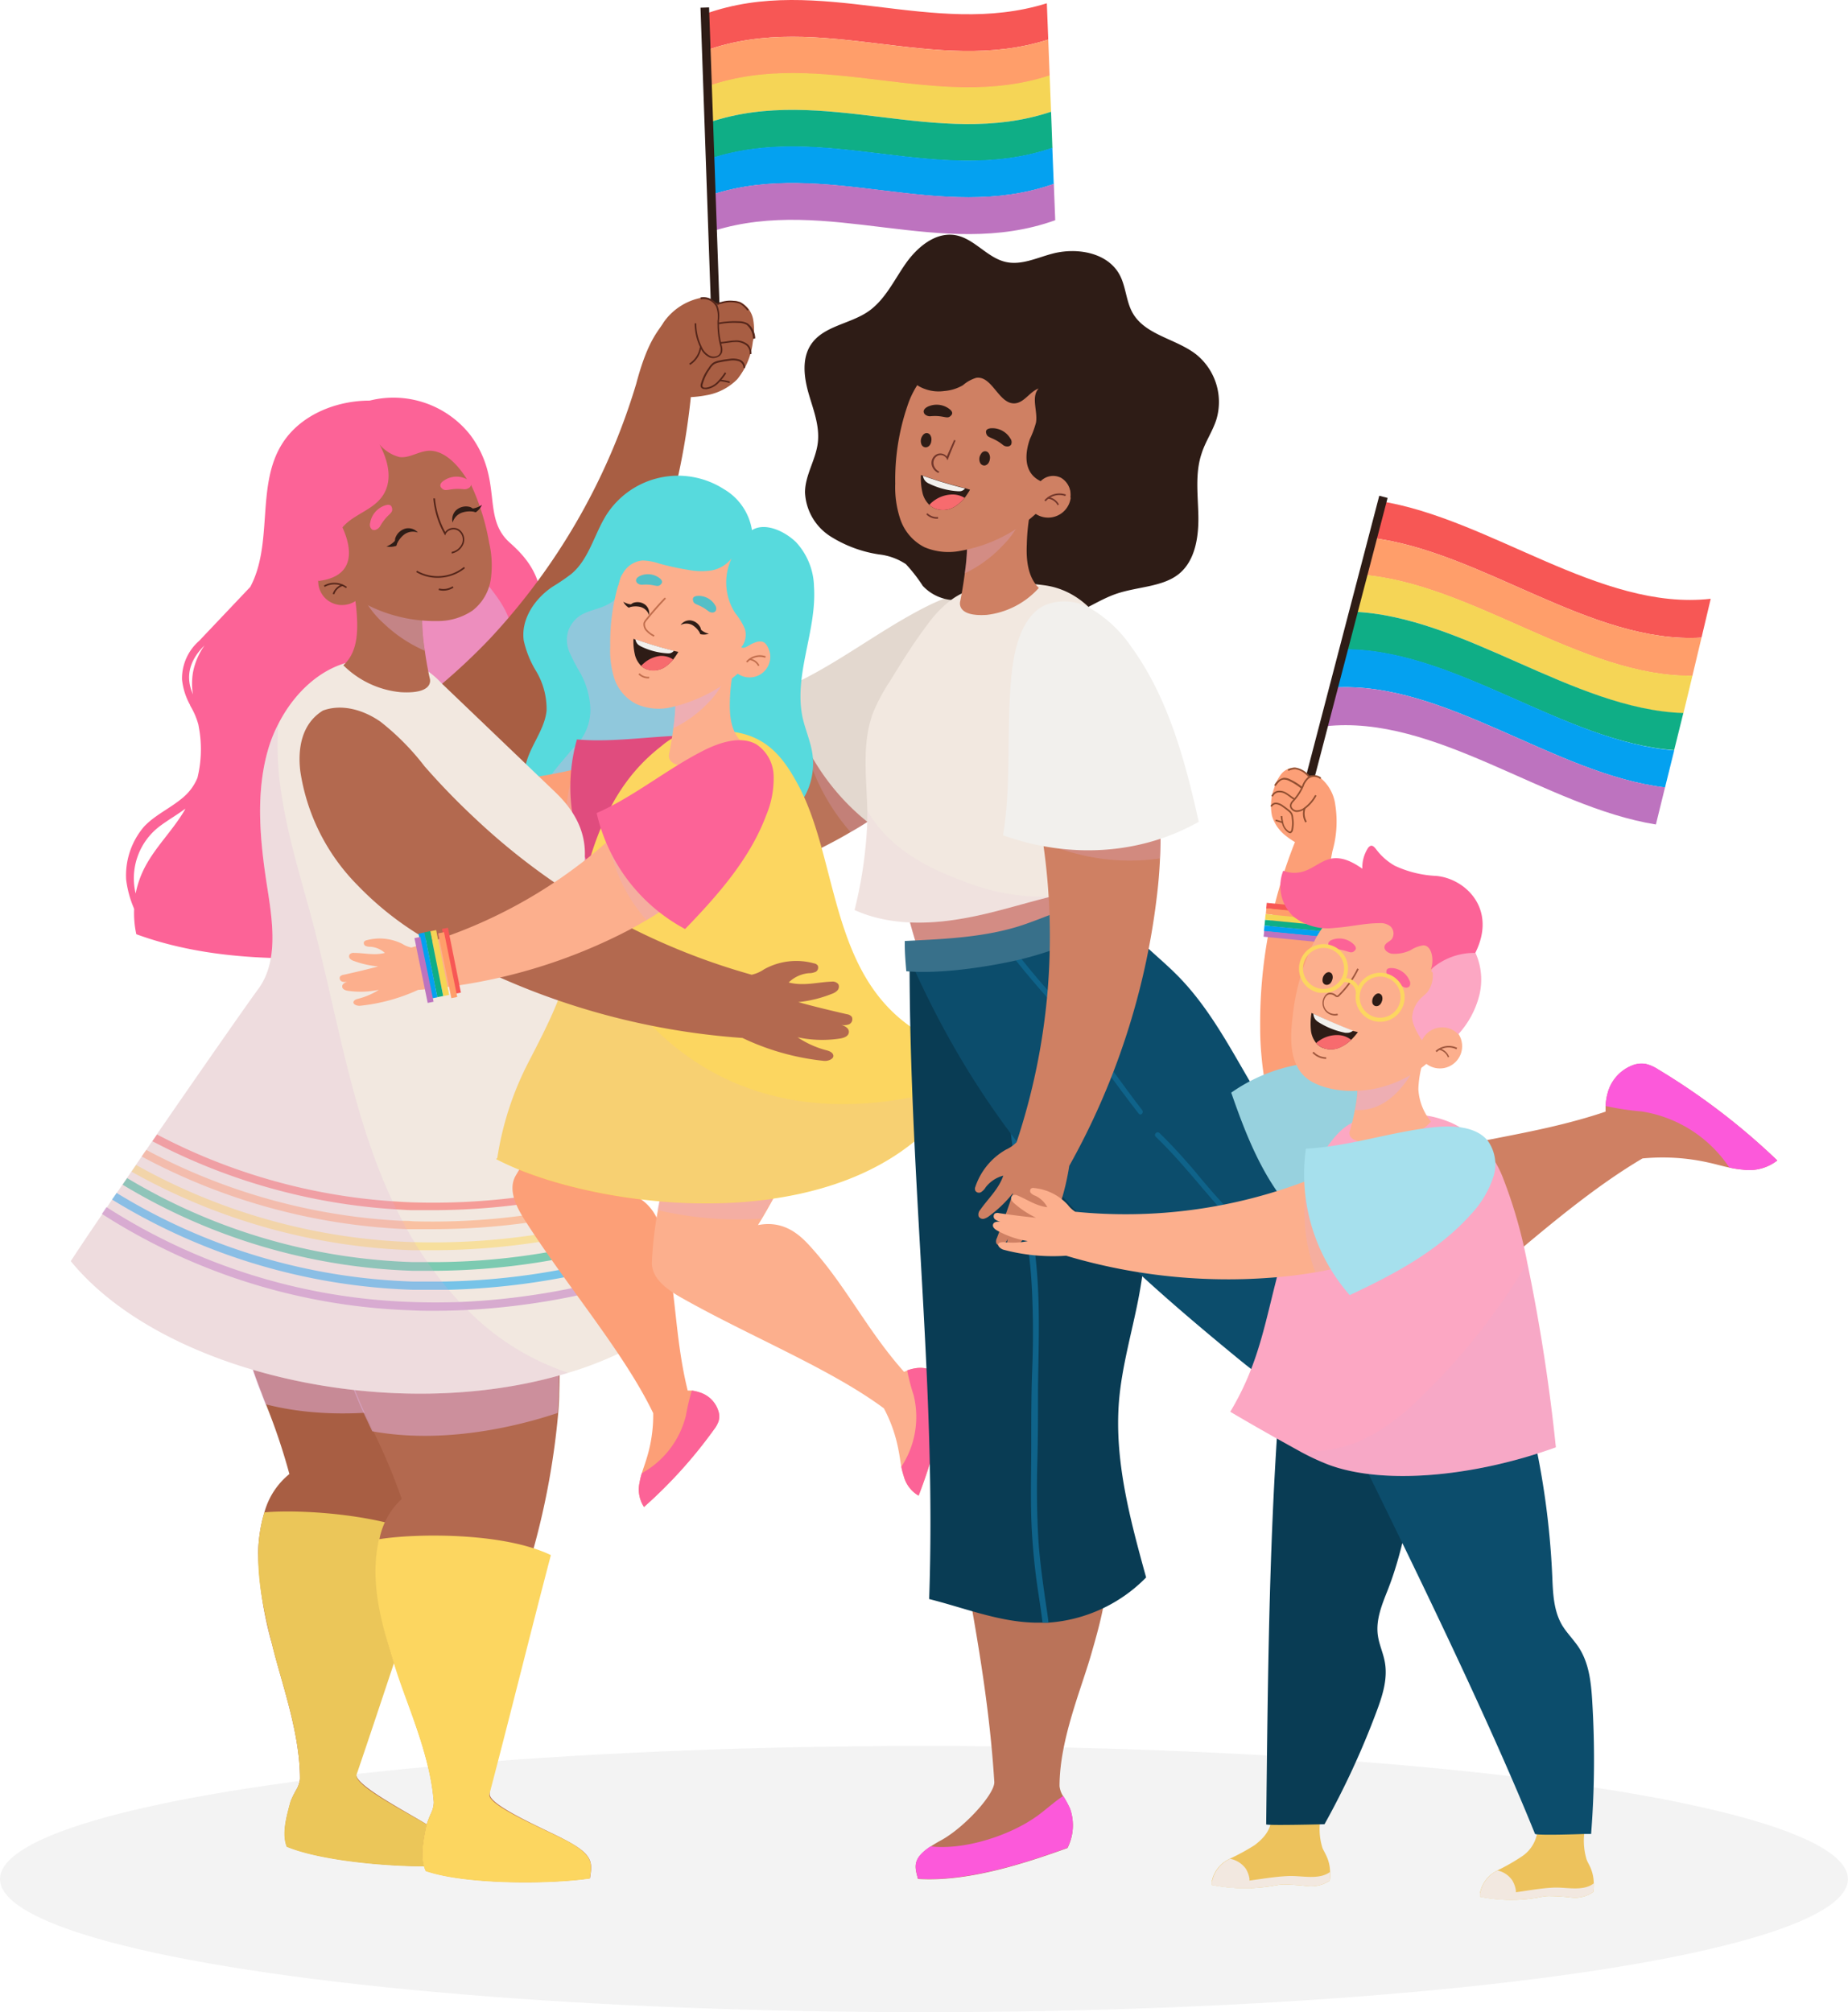 <svg xmlns="http://www.w3.org/2000/svg" viewBox="0 0 249.05 271.19"><defs><style>.cls-1{isolation:isolate;}.cls-2{fill:#f3f3f3;}.cls-3{fill:#ba7359;}.cls-12,.cls-22,.cls-27,.cls-28,.cls-30,.cls-31,.cls-37,.cls-39,.cls-4,.cls-49,.cls-7{fill:#e0aedb;}.cls-4{opacity:0.24;}.cls-12,.cls-22,.cls-27,.cls-28,.cls-30,.cls-31,.cls-37,.cls-38,.cls-4,.cls-49,.cls-7{mix-blend-mode:multiply;}.cls-5{fill:#e3d8cf;}.cls-6{fill:#a85e43;}.cls-7{opacity:0.55;}.cls-8{fill:#ebc659;}.cls-9{fill:#b3694f;}.cls-10{fill:#fcd660;}.cls-11{fill:#fc6397;}.cls-12{opacity:0.57;}.cls-13{fill:#f75755;}.cls-14{fill:#ff9e6a;}.cls-15{fill:#f5d556;}.cls-16{fill:#0fae86;}.cls-17{fill:#04a1f0;}.cls-18{fill:#bd73bf;}.cls-19{fill:#2e1c16;}.cls-20{fill:#542519;}.cls-21{fill:#57dadd;}.cls-22{opacity:0.42;}.cls-23{fill:#fc9f77;}.cls-24{fill:#e04c7e;}.cls-25{fill:#f2e8e0;}.cls-26{opacity:0.52;}.cls-27{opacity:0.2;}.cls-28{opacity:0.28;}.cls-29{fill:#fcaf8d;}.cls-30{opacity:0.15;}.cls-31{opacity:0.48;}.cls-32{fill:#c16e4d;}.cls-33{fill:#54bfc7;}.cls-34{fill:#f76b6e;}.cls-35{fill:#f2f0ed;}.cls-36{fill:#cf8063;}.cls-37{opacity:0.4;}.cls-38{opacity:0.11;}.cls-40{fill:#fc59da;}.cls-41{fill:#093c54;}.cls-42{fill:#0f638a;}.cls-43{fill:#0c4d6c;}.cls-44{fill:#38708a;}.cls-45{fill:#72362a;}.cls-46{fill:#904e30;}.cls-47{fill:#97d1de;}.cls-48{fill:#edc25c;}.cls-49{opacity:0.35;}.cls-50{fill:#fca7c3;}.cls-51{fill:#a0573d;}.cls-52{fill:#a6e0ed;}</style></defs><title>Asset 1</title><g class="cls-1"><g id="Layer_2" data-name="Layer 2"><g id="OBJECTS"><ellipse class="cls-2" cx="124.52" cy="253.25" rx="124.52" ry="17.94"/><path class="cls-3" d="M127.49,84.61A8.79,8.79,0,0,0,120.05,86a31.12,31.12,0,0,0-5.69,5.37c-2.06,2.21-4.24,4.32-6.5,6.31a87.63,87.63,0,0,1-35.82,19,4.77,4.77,0,0,1-1.61-.66,9.13,9.13,0,0,0-6.47-.72.74.74,0,0,0-.48.28c-.16.25,0,.6.29.75a2.12,2.12,0,0,0,.88.16,4.48,4.48,0,0,1,2.6,1.13c-1.91.48-3.74,0-5.55-.1-.33,0-.71,0-.87.31a.64.64,0,0,0,.12.76,2,2,0,0,0,.73.41A16.93,16.93,0,0,0,66,120c-2.23.59-4.26,1-6.29,1.47a1,1,0,0,0-.64.33.66.66,0,0,0,.36.89,1.9,1.9,0,0,0,1.06,0c-.47.13-1.07.4-1,.92s.62.68,1.1.76a16,16,0,0,0,5.53-.14,12.74,12.74,0,0,1-3.72,1.57c-.39.09-.88.27-.9.68s.69.65,1.2.61a33.56,33.56,0,0,0,10.54-2.79,97.91,97.91,0,0,0,36.69-9.74c1.61-.79,3.2-1.62,4.74-2.54a40.68,40.68,0,0,0,8.42-6.3,24.49,24.49,0,0,0,7.35-13.81C130.76,89.33,130.32,86.25,127.49,84.61ZM67.14,119.68l0,0s0,0,0,0Z" transform="translate(0 0.1)"/><path class="cls-4" d="M123.06,105.75a41.36,41.36,0,0,1-8.42,6.31,28.34,28.34,0,0,1-5.54-9.61,33.41,33.41,0,0,1-1.25-4.79,84.38,84.38,0,0,0,6.5-6.33A32.08,32.08,0,0,1,120,86c2.18-1.42,5-2.21,7.44-1.36,2.85,1.63,3.28,4.72,2.93,7.33A24.47,24.47,0,0,1,123.06,105.75Z" transform="translate(0 0.1)"/><path class="cls-5" d="M121.61,113.74c6-6,11.85-12.61,14.86-20.48a17.24,17.24,0,0,0,1.36-7.12,7,7,0,0,0-3-5.7c-2.8-1.66-6.66-.46-9.9,1.17-6.53,3.27-12.47,8.13-19.16,11C107.92,101.75,113.52,109.51,121.61,113.74Z" transform="translate(0 0.1)"/><path class="cls-6" d="M48,239.06v0c0,1.44,6,4.61,9.13,6.49l.88.54c.47.31.87.58,1.21.85,2.12,1.63,1.83,2.69,1.45,4.35-5.71.43-16.89-.4-22-2.53-.71-1.82,0-4.17.51-6.1A13,13,0,0,1,40,241a3.59,3.59,0,0,0,.43-1.36c0-6.33-2.59-13.21-3.75-18.1a49,49,0,0,1-1.89-12.34,20.62,20.62,0,0,1,.84-5.47A10.07,10.07,0,0,1,39,198.56a82.21,82.21,0,0,0-3.19-9.46c-.19-.5-.39-1-.57-1.5a57.66,57.66,0,0,1-2.5-7.85c-1.45-6.39-2-13.32,0-19.5,6.92-21.32,23.44-14.92,27.9-2.08A33.74,33.74,0,0,1,62,168.61,161.27,161.27,0,0,1,61.14,186c-.09.84-.19,1.66-.31,2.49a102.14,102.14,0,0,1-4.61,18c-.39,1.18-.79,2.36-1.19,3.54C51.83,219.35,48.51,228.75,48,239.06Z" transform="translate(0 0.1)"/><path class="cls-7" d="M62,168.61A161.27,161.27,0,0,1,61.14,186c-.09.84-.19,1.66-.31,2.49-3.07.76-14.23,3.46-25.07.66-.19-.5-.39-1-.57-1.5a57.66,57.66,0,0,1-2.5-7.85c-1.45-6.39-2-13.32,0-19.5,6.92-21.32,23.44-14.92,27.9-2.08A33.74,33.74,0,0,1,62,168.61Z" transform="translate(0 0.1)"/><path class="cls-8" d="M60.63,251.33c-5.72.43-16.89-.4-22-2.53-.71-1.82,0-4.17.51-6.1A13,13,0,0,1,40,241a3.59,3.59,0,0,0,.43-1.36c0-6.33-2.59-13.21-3.76-18.1-1-4-1.95-8.14-1.87-12.34a19.84,19.84,0,0,1,.83-5.47c5-.45,16.83.27,23,3.8-3.2,9.37-7.05,21.19-10.57,31.53-.51,1.48,7.22,5.31,10,7.07.47.31.87.58,1.21.85C61.3,248.61,61,249.67,60.63,251.33Z" transform="translate(0 0.1)"/><path class="cls-9" d="M66,241.75v0c.1,1.44,6.27,4.17,9.58,5.81.34.19.65.34.91.48.49.27.91.52,1.27.76,2.23,1.48,2,2.55,1.75,4.24-5.66.83-16.87.81-22.11-1-.84-1.76-.32-4.15.07-6.12a13.33,13.33,0,0,1,.68-1.75,3.54,3.54,0,0,0,.32-1.38c-.45-6.32-3.53-13-5-17.78a49,49,0,0,1-2.77-12.18,20.25,20.25,0,0,1,.44-5.52,10,10,0,0,1,3-5.39,80.65,80.65,0,0,0-3.87-9.21l-.67-1.45a57.68,57.68,0,0,1-3.06-7.66c-1.91-6.27-2.94-13.14-1.39-19.45,5.37-21.75,22.3-16.57,27.68-4.08a33.7,33.7,0,0,1,2.12,10.32,158.42,158.42,0,0,1,.41,17.35c0,.84-.06,1.67-.12,2.5a102.78,102.78,0,0,1-3.31,18.28c-.3,1.21-.62,2.41-.93,3.62C68.4,221.81,65.77,231.43,66,241.75Z" transform="translate(0 0.1)"/><path class="cls-7" d="M74.87,170.48a158.42,158.42,0,0,1,.41,17.35c0,.84-.06,1.67-.12,2.5-3,1-14,4.48-25,2.47l-.67-1.45a57.68,57.68,0,0,1-3.06-7.66c-1.91-6.27-2.94-13.14-1.39-19.45,5.37-21.75,22.3-16.57,27.68-4.08A33.7,33.7,0,0,1,74.87,170.48Z" transform="translate(0 0.1)"/><path class="cls-10" d="M79.49,253.08c-5.67.83-16.88.81-22.12-1-.83-1.76-.32-4.15.07-6.12a13.33,13.33,0,0,1,.68-1.75,3.57,3.57,0,0,0,.33-1.38c-.46-6.32-3.54-13-5.06-17.78-1.26-4-2.53-8-2.76-12.18a20.25,20.25,0,0,1,.44-5.52c5-.81,16.81-.94,23.17,2.14-2.52,9.58-5.5,21.64-8.28,32.21-.39,1.52,7.59,4.78,10.5,6.33.49.27.91.52,1.27.76C80,250.32,79.74,251.39,79.49,253.08Z" transform="translate(0 0.1)"/><path class="cls-11" d="M26.84,86.27a6.74,6.74,0,0,0-2.31,5.21,9,9,0,0,0,1.09,3.44.35.35,0,0,0,.06.16,10,10,0,0,1,1.06,2.5c.07.42.15.82.2,1.23a16.18,16.18,0,0,1-.33,5.92,6.86,6.86,0,0,1-1.86,2.58c-1.69,1.48-3.82,2.38-5.34,4A10.11,10.11,0,0,0,17,118.43a14.06,14.06,0,0,0,1,3.77,1.19,1.19,0,0,0,.08.2,13.3,13.3,0,0,0,.29,3.41c10.14,3.7,21.19,3.56,32,2.85l3.09-.21c12-.88,24.2-2.09,34.76-7.26.12-.46.23-.93.33-1.39a29.22,29.22,0,0,0,.62-4.66c.22-.48.4-1,.57-1.44a14.93,14.93,0,0,0,.88-6.69,10.39,10.39,0,0,0-2.35-6C86.39,99,83.79,98,81.32,96.88A19.91,19.91,0,0,1,77,94.42a35.45,35.45,0,0,1-3.52-3.31.42.42,0,0,0-.22-.11,5.08,5.08,0,0,1-.92-4.21C74.19,79.43,72.07,76,68.66,73c-3.81-3.47-.78-8.38-5.26-14.45a13.18,13.18,0,0,0-13.58-4.66c-4.63,0-9.47,2-11.87,5.94C34.51,65.44,36.84,73.15,33.73,79M24.88,109.1c-1.57,2.68-3.87,4.87-5.32,7.61a13.29,13.29,0,0,0-1.28,3.61,8.81,8.81,0,0,1,3.16-9c1.13-.86,2.4-1.58,3.55-2.44A1.43,1.43,0,0,0,24.88,109.1ZM26,90.56a9.35,9.35,0,0,0,0,2.94c-.11-.29-.22-.57-.3-.85-.66-2.27.27-4.2,1.86-5.76A9.27,9.27,0,0,0,26,90.56Zm63,20.38a18.2,18.2,0,0,0-6.12-11.83c-.45-.39-1-.79-1.47-1.19a23.32,23.32,0,0,1,4.59,2.4,8.26,8.26,0,0,1,3.58,5.61A15.11,15.11,0,0,1,89,110.94Z" transform="translate(0 0.1)"/><path class="cls-12" d="M88.51,119.8c-.1.46-.21.93-.33,1.39-10.56,5.17-22.79,6.38-34.76,7.26l-3.09.21L50.09,65l10.62.06c.31,3.35.63,6.8,2.23,9.75,1.71,3.12,4.75,5.51,5.79,8.91,1.09,3.65-.4,7.66.44,11.36.72,3.15,3,5.68,5.53,7.68s5.33,3.65,7.68,5.84a21.53,21.53,0,0,1,4.38,5.78A16.2,16.2,0,0,1,88.51,119.8Z" transform="translate(0 0.1)"/><path class="cls-13" d="M95.27,6.65c-.06-1.63-.12-3.26-.19-4.89,15.35-5.48,30.69,3.37,46-1.42.06,1.63.13,3.26.19,4.89C126,10.14,110.62,1.28,95.27,6.65Z" transform="translate(0 0.1)"/><path class="cls-14" d="M95.46,11.54c-.06-1.63-.12-3.26-.19-4.89,15.35-5.37,30.69,3.49,46-1.42.06,1.64.13,3.27.19,4.9C126.15,15.15,110.81,6.29,95.46,11.54Z" transform="translate(0 0.1)"/><path class="cls-15" d="M95.65,16.37c-.07-1.63-.13-3.26-.19-4.89,15.34-5.25,30.69,3.6,46-1.42.06,1.64.12,3.27.19,4.9C126.34,20.09,111,11.24,95.65,16.37Z" transform="translate(0 0.1)"/><path class="cls-16" d="M95.84,21.27c-.07-1.64-.13-3.27-.19-4.9,15.34-5.13,30.69,3.72,46-1.41l.18,4.89C126.53,25.1,111.18,16.25,95.84,21.27Z" transform="translate(0 0.1)"/><path class="cls-17" d="M96,26.12l-.18-4.9c15.34-5,30.69,3.84,46-1.41.07,1.63.13,3.26.19,4.89C126.72,30.07,111.37,21.21,96,26.12Z" transform="translate(0 0.1)"/><path class="cls-18" d="M96.21,31c-.06-1.63-.12-3.27-.19-4.9,15.35-4.91,30.7,3.95,46-1.42.06,1.63.13,3.27.19,4.9C126.91,35.08,111.56,26.22,96.21,31Z" transform="translate(0 0.1)"/><rect class="cls-19" x="95.14" y="0.91" width="1.16" height="42.03" transform="translate(-0.71 3.45) rotate(-2)"/><path class="cls-6" d="M52.62,104.55c1.47,2.81,4.45,3.34,7,3.11a23.81,23.81,0,0,0,13.64-6.61,40.63,40.63,0,0,0,6.42-7.92c.93-1.45,1.8-3,2.63-4.5A95,95,0,0,0,93.1,53.42a14.72,14.72,0,0,0,2.09-.25A7.68,7.68,0,0,0,99.37,51a9.7,9.7,0,0,0,2.08-5,8.14,8.14,0,0,0,.06-3,3.31,3.31,0,0,0-1.69-2.36c-.85-.4-2.3-.07-3.26.18a2.5,2.5,0,0,0-2.32-.73,8.11,8.11,0,0,0-4.8,3.24c-.72,1.24-2.14,2.39-3.7,8.3A86.85,86.85,0,0,1,66,86a82.64,82.64,0,0,1-6.36,6,30.85,30.85,0,0,0-5.4,5.31A8.46,8.46,0,0,0,52.62,104.55Z" transform="translate(0 0.1)"/><path class="cls-20" d="M96.12,48.16a1.33,1.33,0,0,1-.49-.09,2.55,2.55,0,0,1-1.26-1.34,7.45,7.45,0,0,1-.75-3.25h.22a7,7,0,0,0,.73,3.15,2.33,2.33,0,0,0,1.14,1.24,1.19,1.19,0,0,0,.94,0,.78.78,0,0,0,.43-.48,1.61,1.61,0,0,0,0-.78,11.59,11.59,0,0,1-.38-2.92,5.4,5.4,0,0,1,0-.56,3.86,3.86,0,0,0-.19-1.89,1.91,1.91,0,0,0-2.06-1L94.38,40a2.1,2.1,0,0,1,2.3,1.07,3.91,3.91,0,0,1,.21,2l0,.55a11.63,11.63,0,0,0,.38,2.86,1.78,1.78,0,0,1,.05.89,1.06,1.06,0,0,1-.54.62A1.49,1.49,0,0,1,96.12,48.16Z" transform="translate(0 0.1)"/><path class="cls-20" d="M93,49.08l-.12-.18a3.12,3.12,0,0,0,1.43-2.2l.21,0A3.3,3.3,0,0,1,93,49.08Z" transform="translate(0 0.1)"/><path class="cls-20" d="M101.49,45.58a2.54,2.54,0,0,0-.86-1.9,2.3,2.3,0,0,0-1.11-.26,10.77,10.77,0,0,0-2.66.18l0-.22a12.28,12.28,0,0,1,2.71-.18,2.41,2.41,0,0,1,1.21.3,2.63,2.63,0,0,1,1,2Z" transform="translate(0 0.1)"/><path class="cls-20" d="M100.71,41.75a3.79,3.79,0,0,0-1-.92,3.87,3.87,0,0,0-2.48,0,1,1,0,0,0-.51.19l-.15-.16a1.28,1.28,0,0,1,.61-.25,4.06,4.06,0,0,1,2.63.06,4,4,0,0,1,1.1,1Z" transform="translate(0 0.1)"/><path class="cls-20" d="M101.26,47.62l-.22,0a1.39,1.39,0,0,0-.42-1.14A2.26,2.26,0,0,0,99,46c-.32,0-.64.07-1,.11s-.6.09-.9.11l0-.22a8.65,8.65,0,0,0,.89-.1,7.57,7.57,0,0,1,1-.11,2.48,2.48,0,0,1,1.81.54A1.66,1.66,0,0,1,101.26,47.62Z" transform="translate(0 0.1)"/><path class="cls-20" d="M95,52.34a.57.57,0,0,1-.55-.27.71.71,0,0,1,0-.43,6.46,6.46,0,0,1,1.06-2.17,2.35,2.35,0,0,1,.59-.68,2.26,2.26,0,0,1,.77-.29,14,14,0,0,1,1.42-.23,2.8,2.8,0,0,1,1.37.09,1.12,1.12,0,0,1,.75,1.13l-.22,0a.92.92,0,0,0-.61-.9,2.7,2.7,0,0,0-1.26-.08c-.47.06-.94.14-1.4.24a1.85,1.85,0,0,0-.69.25,2,2,0,0,0-.54.62,6.21,6.21,0,0,0-1,2.1.45.45,0,0,0,0,.28c.08.17.37.15.45.15a2.59,2.59,0,0,0,1.48-.73,7.68,7.68,0,0,0,1.07-1.34l.18.13a7.87,7.87,0,0,1-1.1,1.37,2.81,2.81,0,0,1-1.61.78Z" transform="translate(0 0.1)"/><path class="cls-20" d="M98.33,51.52A8.41,8.41,0,0,0,97,51.27l0-.21a7.82,7.82,0,0,1,1.35.25Z" transform="translate(0 0.1)"/><path class="cls-21" d="M109.4,101a9.19,9.19,0,0,1-3.76,9.34,14.62,14.62,0,0,1-5.91,1.82q-2.79.41-5.6.61a84,84,0,0,1-12.59,0,17.65,17.65,0,0,1-5.38-1.09,9.07,9.07,0,0,1-2.11-1.26,9.32,9.32,0,0,1-2-2.16,7.09,7.09,0,0,1-1.33-4.39c.21-2.92,2.65-5.29,2.94-8.2a9.93,9.93,0,0,0-1.41-5.32,13.44,13.44,0,0,1-1.67-4.14c-.39-2.87,1.5-5.65,3.91-7.25A27.74,27.74,0,0,0,77,77.25c2.39-2,3.07-5.34,4.75-8a11.46,11.46,0,0,1,15.8-3.43,7.81,7.81,0,0,1,3.79,5.53c1.73-1.08,4.34.08,5.93,1.61a9.13,9.13,0,0,1,2.43,6c.4,6-2.81,11.93-1.51,17.77C108.54,98.21,109.12,99.57,109.4,101Z" transform="translate(0 0.1)"/><path class="cls-22" d="M94.13,112.76a84,84,0,0,1-12.59,0,17.65,17.65,0,0,1-5.38-1.09,9.07,9.07,0,0,1-2.11-1.26c-2.33-3.74.24-6.14,2.68-9.07.53-.65,1.16-1.21,1.64-1.88A6.92,6.92,0,0,0,79.54,95a10.94,10.94,0,0,0-1.36-4.44,25.22,25.22,0,0,1-1.42-2.73,4.16,4.16,0,0,1-.15-3c1.77-4.15,5.86-1.27,8.08-6.84,1.13-2.86,6-.81,9-.11Z" transform="translate(0 0.1)"/><path class="cls-23" d="M94.84,101.9a6.55,6.55,0,0,0-5.36-1.71,23.56,23.56,0,0,0-5.62,1.54,67.36,67.36,0,0,1-6.48,1.87,65.25,65.25,0,0,1-30.19,0,3.52,3.52,0,0,1-.83-1,6.75,6.75,0,0,0-4-2.74.58.58,0,0,0-.41,0,.44.44,0,0,0-.08.6,1.67,1.67,0,0,0,.53.41,3.34,3.34,0,0,1,1.31,1.65c-1.42-.35-2.45-1.33-3.61-2a.71.71,0,0,0-.68-.11.49.49,0,0,0-.19.55,1.38,1.38,0,0,0,.34.52,12.61,12.61,0,0,0,2.49,2.18c-1.67-.4-3.16-.81-4.65-1.24a.7.7,0,0,0-.53,0,.49.49,0,0,0-.08.71,1.44,1.44,0,0,0,.68.41c-.36-.08-.84-.11-1,.24s.17.66.45.88a12,12,0,0,0,3.69,1.84,9.21,9.21,0,0,1-3-.26c-.28-.08-.67-.13-.82.13s.22.66.57.82a24.75,24.75,0,0,0,7.9,1.85,73.11,73.11,0,0,0,27.52,6.45c1.33,0,2.67,0,4,0a30.48,30.48,0,0,0,7.74-1.2,18.25,18.25,0,0,0,9.67-6.49C95.34,106.15,96.13,104,94.84,101.9Zm-51.93,1.92h0a0,0,0,0,1,0,0Z" transform="translate(0 0.1)"/><path class="cls-4" d="M84.54,114.25a31.13,31.13,0,0,1-7.74,1.19,20.84,20.84,0,0,1-.28-8.25,24.34,24.34,0,0,1,.85-3.59,64.09,64.09,0,0,0,6.49-1.88,23.93,23.93,0,0,1,5.61-1.53,6.54,6.54,0,0,1,5.37,1.71c1.3,2.07.5,4.25-.64,5.84A18.3,18.3,0,0,1,84.54,114.25Z" transform="translate(0 0.1)"/><path class="cls-24" d="M80.78,119c6-1.89,12.2-4.14,16.94-8.26a12.78,12.78,0,0,0,3.38-4.2,5.2,5.2,0,0,0,0-4.81c-1.25-2.07-4.21-2.63-6.91-2.7-5.44-.13-11,1-16.44.53A23.62,23.62,0,0,0,80.78,119Z" transform="translate(0 0.1)"/><path class="cls-25" d="M88.37,179.58a47.41,47.41,0,0,1-11.83,5.35c-23.34,7.13-54.6.13-67-15.06,1.19-1.82,2.65-4,4.25-6.34l.62-.91.7-1.05c.21-.29.42-.59.62-.89h0c.27-.38.54-.77.81-1.18s.4-.58.61-.89.38-.55.57-.84l.62-.9c.25-.37.52-.75.77-1.13s.41-.6.62-.89.54-.81.82-1.2l.62-.91c6.4-9.29,12.62-18.19,13.59-19.48,2.78-3.7,2-9,1.27-13.68-1-6.36-1.67-13,.24-19.13a18.79,18.79,0,0,1,1.25-3c2.42-4.77,6.78-8.52,11.83-8.62,3.26,0,5-.11,6.53.49A11.71,11.71,0,0,1,59.52,92q7.66,7.33,15.33,14.68c8.68,8.31.49,16,.16,21.07-.57,8.65,4.11,22.55,7.53,30.86.12.28.23.56.35.83,0,.07.06.12.08.19.19.47.39.95.56,1.42a10,10,0,0,1,.4,1c.2.5.39,1,.55,1.51.13.35.25.68.36,1s.3.89.43,1.35.23.69.33,1h0c.15.48.28,1,.41,1.46s.2.7.28,1c.15.52.28,1,.39,1.55.09.36.17.71.25,1.06q.79,3.58,1.25,7.26S88.37,179.58,88.37,179.58Z" transform="translate(0 0.1)"/><g class="cls-26"><path class="cls-18" d="M86.93,172.09a96.16,96.16,0,0,1-24,4.36c-1.48.07-2.95.11-4.42.11-1,0-2,0-2.94-.06a82.1,82.1,0,0,1-41.84-13l.62-.91a80.87,80.87,0,0,0,41.26,12.79c2.09.08,4.2.07,6.31,0A94.89,94.89,0,0,0,86.68,171C86.77,171.39,86.85,171.74,86.93,172.09Z" transform="translate(0 0.1)"/><path class="cls-17" d="M86.29,169.48a95.37,95.37,0,0,1-25.8,4.25l-1.93,0c-1,0-2,0-2.94,0A82.37,82.37,0,0,1,15.1,161.57c.21-.29.42-.59.62-.89a81.29,81.29,0,0,0,39.94,11.94c1.3,0,2.62,0,4,0A93.66,93.66,0,0,0,86,168.43C86.11,168.78,86.21,169.13,86.29,169.48Z" transform="translate(0 0.1)"/><path class="cls-16" d="M85.6,167h0a92.8,92.8,0,0,1-27.06,4.17h-.11c-.94,0-1.86,0-2.79,0a80.57,80.57,0,0,1-39.11-11.6c.19-.29.4-.58.61-.89A79.54,79.54,0,0,0,55.67,170q1,0,2,0a90.91,90.91,0,0,0,27.62-4.11C85.39,166.27,85.5,166.61,85.6,167Z" transform="translate(0 0.1)"/><path class="cls-10" d="M84.84,164.57a95,95,0,0,1-26.28,3.83l-2,0-.92,0a82.8,82.8,0,0,1-37.91-10.59l.62-.9a81.64,81.64,0,0,0,37.33,10.4h.17a92.92,92.92,0,0,0,28.65-3.72C84.61,163.89,84.73,164.22,84.84,164.57Z" transform="translate(0 0.1)"/><path class="cls-14" d="M83.93,162a94.21,94.21,0,0,1-25.37,3.56c-1,0-2,0-2.94,0l-.81,0a82.85,82.85,0,0,1-35.71-9.79c.2-.29.41-.6.62-.89a81.66,81.66,0,0,0,34.49,9.56c.48,0,1,0,1.45.06A92,92,0,0,0,83.53,161,10,10,0,0,1,83.93,162Z" transform="translate(0 0.1)"/><path class="cls-13" d="M83,159.58A91.65,91.65,0,0,1,58.54,163c-1,0-1.94,0-2.9,0-.75,0-1.49-.07-2.24-.11a81.33,81.33,0,0,1-32.86-9.18l.62-.91a79.81,79.81,0,0,0,31.69,9c.94.06,1.87.12,2.82.15a89.49,89.49,0,0,0,26.87-3.28c.12.28.23.56.35.83C82.91,159.46,83,159.51,83,159.58Z" transform="translate(0 0.1)"/></g><path class="cls-27" d="M76.54,184.93c-23.34,7.13-54.6.13-67-15.06,1.19-1.82,2.65-4,4.25-6.34l.62-.91.7-1.05c.21-.29.42-.59.62-.89h0c.27-.38.54-.77.81-1.18s.4-.58.61-.89.38-.55.57-.84l.62-.9c.25-.37.52-.75.77-1.13s.41-.6.62-.89.54-.81.82-1.2l.62-.91c6.4-9.29,12.62-18.19,13.59-19.48,2.78-3.7,2-9,1.27-13.68-1-6.36-1.67-13,.24-19.13a18.79,18.79,0,0,1,1.25-3,40,40,0,0,0,.23,8.19c.8,6.39,2.8,12.54,4.44,18.76C45.24,136,47.09,148,51.71,159.12c.36.86.74,1.72,1.14,2.57.18.38.36.76.55,1.13.26.53.53,1.06.81,1.58s.39.75.6,1.12q.49.87,1,1.74c.23.38.46.75.71,1.12.35.55.71,1.11,1.11,1.65q.36.56.78,1.11c.37.52.76,1,1.18,1.52s.56.72.88,1.07c.47.56,1,1.13,1.48,1.67.32.36.66.71,1,1a34.24,34.24,0,0,0,12.72,8.2Z" transform="translate(0 0.1)"/><path class="cls-23" d="M86.79,203a4.3,4.3,0,0,1-.6-3.27,9.19,9.19,0,0,1,.31-1.28c.2-.67.45-1.32.65-2a19.65,19.65,0,0,0,.88-6.09c-3.89-8.09-11.48-16.94-17.21-25.87-1.18-1.83-2.39-4.13-1.37-6.06a50.53,50.53,0,0,1,4-5.91c2.19-2.81,4.58-5.5,6.81-8.3a68.52,68.52,0,0,1,5.81-6.91,15.71,15.71,0,0,1,7.71-4.4,10.66,10.66,0,0,1,9.41,3.66c3.21,4.15,2.23,6.72.5,9-1,1.34-10,9.43-18.35,14.55l-.87.53c3.62,1.07,4.48,4.11,5,6.22,1.66,6.7,1.44,13.3,3.21,20.44l.52,0a5.5,5.5,0,0,1,1.13.27,3.84,3.84,0,0,1,2.49,2.59,2.29,2.29,0,0,1,0,1.27,3.87,3.87,0,0,1-.6,1.09A63.24,63.24,0,0,1,86.79,203Z" transform="translate(0 0.1)"/><path class="cls-11" d="M86.79,203a4.3,4.3,0,0,1-.6-3.27,9.19,9.19,0,0,1,.31-1.28,12.23,12.23,0,0,0,5.94-7.77,27.09,27.09,0,0,1,.8-3.37,6.44,6.44,0,0,1,1.13.27,3.81,3.81,0,0,1,2.48,2.58,2.32,2.32,0,0,1,0,1.28,3.87,3.87,0,0,1-.6,1.09A63.24,63.24,0,0,1,86.79,203Z" transform="translate(0 0.1)"/><path class="cls-28" d="M85.37,160.06a47,47,0,0,1-11.89-7.56c2.19-2.81,4.58-5.5,6.81-8.3a68.52,68.52,0,0,1,5.81-6.91,15.71,15.71,0,0,1,7.71-4.4,10.66,10.66,0,0,1,9.41,3.66c3.21,4.15,2.23,6.72.5,9C102.67,146.85,93.76,154.94,85.37,160.06Z" transform="translate(0 0.1)"/><path class="cls-29" d="M123.8,201.48a4.3,4.3,0,0,1-2-2.62,9.24,9.24,0,0,1-.33-1.28c-.13-.68-.21-1.38-.35-2.07a19.57,19.57,0,0,0-2-5.8c-7.21-5.35-18-9.66-27.27-14.9-1.89-1.07-4-2.55-4-4.72a50.28,50.28,0,0,1,.82-7.11c.64-3.51,1.49-7,2.17-10.52a69.66,69.66,0,0,1,1.93-8.82,15.78,15.78,0,0,1,4.78-7.48,10.63,10.63,0,0,1,10-1.13c4.78,2.18,5.1,4.91,4.61,7.7-.31,1.67-4.43,13-9.48,21.41-.17.29-.35.59-.53.87,3.71-.73,5.89,1.56,7.33,3.19,4.6,5.15,7.46,11.1,12.36,16.59l.47-.2a5.53,5.53,0,0,1,1.13-.29,3.87,3.87,0,0,1,3.4,1.13,2.32,2.32,0,0,1,.61,1.13,3.76,3.76,0,0,1,0,1.25A63.3,63.3,0,0,1,123.8,201.48Z" transform="translate(0 0.1)"/><path class="cls-11" d="M123.8,201.48a4.3,4.3,0,0,1-2-2.62,10.91,10.91,0,0,1-.33-1.28,12.21,12.21,0,0,0,1.66-9.64,26.61,26.61,0,0,1-.87-3.35,5.53,5.53,0,0,1,1.13-.29,3.87,3.87,0,0,1,3.4,1.13,2.32,2.32,0,0,1,.61,1.13,3.76,3.76,0,0,1,0,1.25A63.3,63.3,0,0,1,123.8,201.48Z" transform="translate(0 0.1)"/><path class="cls-28" d="M102.58,164.14a47.06,47.06,0,0,1-14-1.16c.64-3.51,1.49-7,2.17-10.52a69.66,69.66,0,0,1,1.93-8.82,15.78,15.78,0,0,1,4.78-7.48,10.63,10.63,0,0,1,10-1.13c4.78,2.18,5.1,4.91,4.61,7.7C111.75,144.4,107.63,155.71,102.58,164.14Z" transform="translate(0 0.1)"/><path class="cls-10" d="M131.54,142.06a30.64,30.64,0,0,1-1.84,4c-12.31,21.86-49.16,17.25-62.83,10.06,0,0,.13-.16.15-.14a41.7,41.7,0,0,1,4.08-12.68c2.67-5.18,5.42-10.33,6.09-16,.2-1.61.41-3.13.67-4.56,2.26-13,6.76-18.78,11.27-22.28A9.82,9.82,0,0,1,92,98.73c1.2-.37,2.51-.31,5-.31,6,0,8.5,3.47,10.51,7.16C114.06,117.65,111,137.25,131.54,142.06Z" transform="translate(0 0.1)"/><path class="cls-30" d="M129.7,146c-12.31,21.86-49.16,17.25-62.83,10.06,0,0,.13-.16.15-.14a41.7,41.7,0,0,1,4.08-12.68c2.67-5.18,5.42-10.33,6.09-16,.2-1.61.41-3.13.67-4.56C87.58,145.8,106.86,153.35,129.7,146Z" transform="translate(0 0.1)"/><path class="cls-29" d="M99.91,99.83a10.18,10.18,0,0,1-6.45,3.31c-4,.26-3.27-1.73-3.27-1.73s.3-1.45.55-3.36a27.2,27.2,0,0,0,.2-6.36l7.21-1.94.83-.23a24.68,24.68,0,0,0-.62,5C98.31,96.43,98.53,98.5,99.91,99.83Z" transform="translate(0 0.1)"/><path class="cls-31" d="M98.15,89.75a6.59,6.59,0,0,1-.46,1.63,11.14,11.14,0,0,1-2.32,3.31,16,16,0,0,1-4.63,3.36,27.2,27.2,0,0,0,.2-6.36Z" transform="translate(0 0.1)"/><path class="cls-29" d="M103.06,86.69a21.16,21.16,0,0,1-12.82,8.58,7.5,7.5,0,0,1-4.43-.46,6,6,0,0,1-3-3.41A12.49,12.49,0,0,1,82.24,87a28.12,28.12,0,0,1,1.48-9.54h0a10.9,10.9,0,0,1,20.44-.86,10.19,10.19,0,0,1-1.12,10.08Z" transform="translate(0 0.1)"/><circle class="cls-29" cx="101.02" cy="88.51" r="2.79"/><path class="cls-32" d="M100.72,89.2l-.17-.14a2.43,2.43,0,0,1,2.65-.71l-.08.2A2.2,2.2,0,0,0,100.72,89.2Z" transform="translate(0 0.1)"/><path class="cls-32" d="M102.17,89.67a1.49,1.49,0,0,0-1.18-.81l0-.21a1.7,1.7,0,0,1,1.36.93Z" transform="translate(0 0.1)"/><path class="cls-33" d="M95.47,82.27a.89.89,0,0,0,.5.18.55.55,0,0,0,.48-.21.73.73,0,0,0-.07-.76,2.58,2.58,0,0,0-2.2-1.27c-.17,0-.83,0-.8.48C93.44,81.53,94.06,81.15,95.47,82.27Z" transform="translate(0 0.1)"/><path class="cls-33" d="M86.52,78.71a1,1,0,0,1-.52-.14.56.56,0,0,1-.28-.44c0-.27.25-.47.49-.59a2.59,2.59,0,0,1,2.54.18c.14.09.69.46.38.85C88.62,79.23,88.32,78.56,86.52,78.71Z" transform="translate(0 0.1)"/><path class="cls-32" d="M88.12,85.71a3.33,3.33,0,0,1-1-.71,1.32,1.32,0,0,1-.4-1.15,1.58,1.58,0,0,1,.32-.52c.81-1,1.67-2,2.55-2.9l.16.15c-.88.92-1.74,1.9-2.54,2.89a1.27,1.27,0,0,0-.28.44,1.1,1.1,0,0,0,.35.94,2.88,2.88,0,0,0,.92.66Z" transform="translate(0 0.1)"/><path class="cls-19" d="M94.41,85.38a1.41,1.41,0,0,0,0-.87,1.71,1.71,0,0,0-1.39-1,1.49,1.49,0,0,0-1.3.63,1.7,1.7,0,0,1,1.58,0A2.87,2.87,0,0,1,94.41,85.38Z" transform="translate(0 0.1)"/><path class="cls-19" d="M94.39,85.37a2.08,2.08,0,0,0,1.14-.06,2.42,2.42,0,0,1-1.25-.72C93.81,84,94.14,84.64,94.39,85.37Z" transform="translate(0 0.1)"/><path class="cls-19" d="M84.7,81.79a1.43,1.43,0,0,1,.62-.63,1.71,1.71,0,0,1,1.68.28,1.48,1.48,0,0,1,.47,1.37,1.68,1.68,0,0,0-1.13-1.1A2.79,2.79,0,0,0,84.7,81.79Z" transform="translate(0 0.1)"/><path class="cls-19" d="M84.72,81.79A2,2,0,0,1,84,81a2.57,2.57,0,0,0,1.39.37C86.1,81.23,85.42,81.45,84.72,81.79Z" transform="translate(0 0.1)"/><path class="cls-19" d="M91.42,87.76a11.53,11.53,0,0,1-.68,1,5.28,5.28,0,0,1-1.21,1.08,2.81,2.81,0,0,1-2.49.21,2.15,2.15,0,0,1-.64-.42,3.14,3.14,0,0,1-.8-1.35A7.89,7.89,0,0,1,85.37,86l.26.09c1.71.58,3.43,1.11,5.19,1.54Z" transform="translate(0 0.1)"/><path class="cls-34" d="M90.74,88.79a5.28,5.28,0,0,1-1.21,1.08,2.81,2.81,0,0,1-2.49.21,2.15,2.15,0,0,1-.64-.42,2.45,2.45,0,0,1,.36-.36,4,4,0,0,1,2.22-1A2.87,2.87,0,0,1,90.74,88.79Z" transform="translate(0 0.1)"/><path class="cls-35" d="M90.82,87.61a1,1,0,0,1-.56.34,2.67,2.67,0,0,1-.4,0,9.34,9.34,0,0,1-3.44-.91,2.16,2.16,0,0,1-.45-.29,1.33,1.33,0,0,1-.34-.69C87.34,86.65,89.06,87.18,90.82,87.61Z" transform="translate(0 0.1)"/><path class="cls-32" d="M87.34,91.33a1.85,1.85,0,0,1-1.3-.54l.16-.15a1.59,1.59,0,0,0,1.29.47l0,.21Z" transform="translate(0 0.1)"/><path class="cls-21" d="M84,77.08a3.36,3.36,0,0,1,2.6-1.64,7.56,7.56,0,0,1,2.2.4,35,35,0,0,0,3.94.86,9.31,9.31,0,0,0,3.07.09,4.43,4.43,0,0,0,2.79-1.64,7.63,7.63,0,0,0,.49,7.39,8.86,8.86,0,0,1,1.29,2.11,2.7,2.7,0,0,1-.48,2.49.68.68,0,0,0,.56,0,5,5,0,0,0,.51-.27,4,4,0,0,1,.92-.42,1.54,1.54,0,0,1,.82-.07,1.19,1.19,0,0,1,.73.59,5.42,5.42,0,0,1,.37,1,13.39,13.39,0,0,0,3.93-7.75,9.12,9.12,0,0,0-3-8,4,4,0,0,0-3.41-.56,9.23,9.23,0,0,0-4.14-3.42,12.9,12.9,0,0,0-5.32-1c-3.15.06-6.57,1.08-8.38,3.67-1.18,1.69-1.42,5.08-.18,7.93C83.66,77.49,83.43,78,84,77.08Z" transform="translate(0 0.1)"/><path class="cls-9" d="M43.53,95.66c2.59-.94,5.49-.07,7.75,1.51a33.74,33.74,0,0,1,5.93,6,95.72,95.72,0,0,0,6.78,7,89.47,89.47,0,0,0,37.31,21.1,4.84,4.84,0,0,0,1.67-.73,8.92,8.92,0,0,1,6.74-.8.73.73,0,0,1,.5.3.66.66,0,0,1-.29.84,2.32,2.32,0,0,1-.92.18,4.46,4.46,0,0,0-2.71,1.25c2,.53,3.9-.05,5.78-.11a1,1,0,0,1,.91.34.75.75,0,0,1-.13.85,1.85,1.85,0,0,1-.76.46,16.83,16.83,0,0,1-4.51,1.11c2.33.65,4.43,1.14,6.55,1.63a1,1,0,0,1,.67.36.76.76,0,0,1-.37,1,1.9,1.9,0,0,1-1.11.06c.5.14,1.12.45,1.08,1s-.64.76-1.14.85a15.78,15.78,0,0,1-5.77-.16,12.8,12.8,0,0,0,3.88,1.75c.41.1.92.31.94.75s-.72.73-1.25.68a33.44,33.44,0,0,1-11-3.09,97.36,97.36,0,0,1-38.22-10.82c-1.68-.87-3.34-1.8-4.94-2.82a42.51,42.51,0,0,1-8.77-7,27.64,27.64,0,0,1-7.66-15.32C40.12,100.9,40.58,97.47,43.53,95.66Zm62.88,38.93s0,0,0,0,0,0,0,0Z" transform="translate(0 0.1)"/><path class="cls-36" d="M84,124l-.06,0,0,0S84,124,84,124Z" transform="translate(0 0.1)"/><path class="cls-29" d="M96.52,103.39A6.48,6.48,0,0,0,91,104.45a22.57,22.57,0,0,0-4.2,4A66.09,66.09,0,0,1,55.44,127.6a3.44,3.44,0,0,1-1.2-.48,6.79,6.79,0,0,0-4.83-.5.58.58,0,0,0-.35.21.43.43,0,0,0,.22.56,1.56,1.56,0,0,0,.65.11,3.25,3.25,0,0,1,1.94.83c-1.41.37-2.78,0-4.13,0a.69.69,0,0,0-.64.23.49.49,0,0,0,.09.57,1.41,1.41,0,0,0,.55.3,12.71,12.71,0,0,0,3.23.72c-1.66.45-3.16.79-4.67,1.13a.71.71,0,0,0-.48.25.5.5,0,0,0,.27.66,1.45,1.45,0,0,0,.8,0c-.36.1-.8.31-.77.69s.46.51.82.56a11.88,11.88,0,0,0,4.12-.14,9.56,9.56,0,0,1-2.76,1.2c-.29.06-.66.21-.67.5s.52.49.9.45a24.71,24.71,0,0,0,7.82-2.14,73,73,0,0,0,27.26-7.48c1.2-.6,2.37-1.23,3.52-1.92a30.68,30.68,0,0,0,6.22-4.75,18.18,18.18,0,0,0,5.39-10.32C99,106.88,98.64,104.59,96.52,103.39ZM51.81,129.87h0Z" transform="translate(0 0.1)"/><path class="cls-4" d="M93.36,119.15a30.74,30.74,0,0,1-6.23,4.75,20.9,20.9,0,0,1-4.19-7.12,24.29,24.29,0,0,1-1-3.56,61.46,61.46,0,0,0,4.8-4.75,24.2,24.2,0,0,1,4.2-4,6.5,6.5,0,0,1,5.53-1.06c2.13,1.19,2.47,3.49,2.23,5.44A18.23,18.23,0,0,1,93.36,119.15Z" transform="translate(0 0.1)"/><path class="cls-11" d="M92.33,125.11c4.39-4.54,8.74-9.46,10.93-15.34a12.74,12.74,0,0,0,1-5.31,5.24,5.24,0,0,0-2.29-4.22c-2.09-1.23-5-.31-7.36.92-4.84,2.48-9.23,6.14-14.2,8.32A23.66,23.66,0,0,0,92.33,125.11Z" transform="translate(0 0.1)"/><rect class="cls-13" x="56.38" y="128.97" width="8.91" height="0.81" transform="translate(175.76 44.44) rotate(78.68)"/><rect class="cls-14" x="55.59" y="129.13" width="8.91" height="0.81" transform="matrix(0.2, 0.98, -0.98, 0.2, 175.27, 45.33)"/><rect class="cls-15" x="54.8" y="129.29" width="8.91" height="0.81" transform="translate(174.8 46.24) rotate(78.68)"/><rect class="cls-16" x="54" y="129.45" width="8.91" height="0.81" transform="translate(174.31 47.14) rotate(78.68)"/><rect class="cls-17" x="53.21" y="129.61" width="8.91" height="0.81" transform="translate(173.84 48.06) rotate(78.68)"/><rect class="cls-18" x="52.42" y="129.77" width="8.91" height="0.81" transform="matrix(0.2, 0.98, -0.98, 0.2, 173.34, 48.95)"/><path class="cls-9" d="M46.27,89.56A12.63,12.63,0,0,0,54,93.19c4.73.28,3.91-1.9,3.91-1.9s-.37-1.59-.66-3.69a27.24,27.24,0,0,1-.24-7L48.38,78.5l-1-.25a25.28,25.28,0,0,1,.75,5.47C48.19,85.83,47.91,88.1,46.27,89.56Z" transform="translate(0 0.1)"/><path class="cls-37" d="M48.38,78.5a6.44,6.44,0,0,0,.54,1.78,12,12,0,0,0,2.78,3.63,18.83,18.83,0,0,0,5.54,3.69,27.24,27.24,0,0,1-.24-7Z" transform="translate(0 0.1)"/><path class="cls-9" d="M43.36,77a21,21,0,0,0,3.11,2.55A20.27,20.27,0,0,0,59,83.6a8.32,8.32,0,0,0,4.68-1.41,6.55,6.55,0,0,0,2.47-4.28,13.49,13.49,0,0,0-.23-4.86,30.75,30.75,0,0,0-3.57-10h0A12,12,0,0,0,49,57.18a12.12,12.12,0,0,0-8.89,9.19A11.74,11.74,0,0,0,39.87,70,11.49,11.49,0,0,0,43.36,77Z" transform="translate(0 0.1)"/><path class="cls-9" d="M49.25,77.78a3.2,3.2,0,1,0-2.57,3.61A3.13,3.13,0,0,0,49.25,77.78Z" transform="translate(0 0.1)"/><path class="cls-20" d="M46.62,79.16A2.65,2.65,0,0,0,43.76,79l-.11-.18a2.85,2.85,0,0,1,3.11.19Z" transform="translate(0 0.1)"/><path class="cls-20" d="M45.05,80l-.21-.06a2,2,0,0,1,1.33-1.29l.06.21A1.73,1.73,0,0,0,45.05,80Z" transform="translate(0 0.1)"/><path class="cls-11" d="M51.21,70.85a1.13,1.13,0,0,1-.48.41.61.61,0,0,1-.6,0,.84.84,0,0,1-.25-.86,3,3,0,0,1,1.84-2.32c.19-.07.9-.37,1.08.18C53.09,69.18,52.25,69,51.21,70.85Z" transform="translate(0 0.1)"/><path class="cls-11" d="M62.52,65.84a1.1,1.1,0,0,0,.61-.14.61.61,0,0,0,.35-.49.88.88,0,0,0-.55-.72,3,3,0,0,0-3,.11c-.17.1-.83.5-.49,1C60.06,66.36,60.44,65.6,62.52,65.84Z" transform="translate(0 0.1)"/><path class="cls-19" d="M53.39,73.47a1.6,1.6,0,0,1-.13-1,2,2,0,0,1,1.46-1.35,1.74,1.74,0,0,1,1.6.55,2,2,0,0,0-1.82.25A3.26,3.26,0,0,0,53.39,73.47Z" transform="translate(0 0.1)"/><path class="cls-19" d="M53.41,73.46a2.5,2.5,0,0,1-1.33.09,2.87,2.87,0,0,0,1.34-1C53.88,71.79,53.6,72.57,53.41,73.46Z" transform="translate(0 0.1)"/><path class="cls-19" d="M64.14,68.93a1.58,1.58,0,0,0-.76-.69,2,2,0,0,0-1.94.45A1.71,1.71,0,0,0,61,70.32,2,2,0,0,1,62.23,69,3.27,3.27,0,0,1,64.14,68.93Z" transform="translate(0 0.1)"/><path class="cls-19" d="M64.12,68.94a2.43,2.43,0,0,0,.83-1,2.94,2.94,0,0,1-1.6.53C62.47,68.38,63.29,68.59,64.12,68.94Z" transform="translate(0 0.1)"/><path class="cls-20" d="M60.87,74.5l0-.22a1.88,1.88,0,0,0,1.42-1.2,1.45,1.45,0,0,0-.57-1.67,1.2,1.2,0,0,0-1-.09,1.07,1.07,0,0,0-.65.54l-.09.2-.1-.19a11.75,11.75,0,0,1-1.48-4.8l.22,0A11.53,11.53,0,0,0,60,71.6a1.37,1.37,0,0,1,.68-.49,1.42,1.42,0,0,1,1.13.11,1.67,1.67,0,0,1,.67,1.93A2.14,2.14,0,0,1,60.87,74.5Z" transform="translate(0 0.1)"/><path class="cls-20" d="M59,77.77A5.6,5.6,0,0,1,56.09,77l.11-.18a5.63,5.63,0,0,0,6.32-.51l.14.17A5.8,5.8,0,0,1,59,77.77Z" transform="translate(0 0.1)"/><path class="cls-20" d="M59.76,79.51a2.43,2.43,0,0,1-.65-.09l.06-.21A2.34,2.34,0,0,0,61,78.92l.12.18A2.54,2.54,0,0,1,59.76,79.51Z" transform="translate(0 0.1)"/><path class="cls-11" d="M60,57.72c-3.15-2.91-8.15-5-12.25-1.57C40,57.71,36.93,65.9,38.43,70.3a34.76,34.76,0,0,0,4.49,7.9c6.67-.8,3.2-7.12,3.24-7.23,1.55-1.83,4.24-2.33,5.52-4.42s.58-4.66-.53-6.75h0a5.2,5.2,0,0,0,2.69,1.7c1.3.17,2.51-.73,3.82-.84,2.18-.19,4.31,2,5.71,4.61A9.7,9.7,0,0,0,60,57.72Z" transform="translate(0 0.1)"/><path class="cls-19" d="M133,79.13a6.1,6.1,0,0,1-8.64-.27,21.25,21.25,0,0,0-2.28-2.93,8.19,8.19,0,0,0-3.63-1.31,17,17,0,0,1-6.58-2.46,7.41,7.41,0,0,1-3.38-5.9c0-2.33,1.48-4.43,1.73-6.75s-.64-4.45-1.26-6.63-.92-4.69.35-6.57c1.67-2.48,5.21-2.73,7.67-4.41,2.27-1.55,3.48-4.19,5.05-6.44s4.06-4.35,6.76-3.86c2.54.47,4.26,3.06,6.78,3.61,2.08.46,4.15-.56,6.21-1.11,3.31-.89,7.48-.19,9.11,2.84.86,1.6.86,3.57,1.76,5.15,1.72,3,5.84,3.45,8.56,5.58a8.24,8.24,0,0,1,2.73,8.73c-.5,1.61-1.49,3-2,4.62-.91,2.69-.49,5.61-.44,8.44s-.43,6-2.61,7.78-5.62,1.72-8.45,2.69c-3.37,1.15-6.51,4.07-10,3.19C137.73,82.43,136,79.58,133,79.13Z" transform="translate(0 0.1)"/><path class="cls-36" d="M149.05,124.73a28.73,28.73,0,0,1-5.34,5,19.21,19.21,0,0,1-8.93,2.89,58.75,58.75,0,0,1-9.47-.15,3.12,3.12,0,0,1-.15-.43,88.38,88.38,0,0,1-4.39-16.37L148,114.05c.24,2.26.47,4.53.7,6.79Z" transform="translate(0 0.1)"/><path class="cls-28" d="M148.66,120.84c-6.11,1.16-11.83,10.71-23.88,10.22-.49-1.29-.56-1.57-1-2.9a88.52,88.52,0,0,1-3-12.44L148,114.05C148.2,116.31,148.43,118.58,148.66,120.84Z" transform="translate(0 0.1)"/><path class="cls-25" d="M152.48,118.13a2.82,2.82,0,0,1-2.09.9c-1.2.16-2.4.35-3.59.57s-2.23.43-3.34.69l-1.85.46c-4.06,1-8.07,2.33-12.21,3-4.75.8-9.82.79-14.23-1.2a58.71,58.71,0,0,0,1.72-12c0-.47,0-.93,0-1.4h0c-.11-4.5-.79-9.09.8-13.26a24.81,24.81,0,0,1,2.23-4.16c1.6-2.6,3.21-5.2,5.06-7.64a15.62,15.62,0,0,1,3.09-3.25c3.51-2.64,8.33-2.64,12.68-2.06,4.61.62,7.6,4.13,9,7.29,3.18,7.06.57,21.08,2.38,30.59C152.25,117.17,152.36,117.66,152.48,118.13Z" transform="translate(0 0.1)"/><g class="cls-38"><path class="cls-39" d="M141.61,120.75c-4.06,1-8.07,2.33-12.21,3-4.75.8-9.82.79-14.23-1.2a58.71,58.71,0,0,0,1.72-12c0-.47,0-.93,0-1.4.26.47.55.91.86,1.36,2.82,4,7.43,6.47,12.06,8.14A29.16,29.16,0,0,0,141.61,120.75Z" transform="translate(0 0.1)"/></g><path class="cls-3" d="M148.81,188.55a89.64,89.64,0,0,0-4.37,11c3.33,2.09,4.81,6.45,4.88,10.64s-1,8.31-2.17,12.34c-1.36,4.88-4.36,11.77-4.36,18.1a3.08,3.08,0,0,0,.5,1.36,13.56,13.56,0,0,1,.92,1.69,6.76,6.76,0,0,1-.35,5.29c-5.91,2.13-13.52,4.59-20.15,4.16-.44-1.66-.77-2.71,1.69-4.35a15.63,15.63,0,0,1,1.4-.84c3.23-1.77,7.3-6.3,7.2-7.89-1.18-18.93-6.1-36.17-8.22-54.48a135.07,135.07,0,0,1-1-17.34,28.49,28.49,0,0,1,1.59-10.44c1.32-3.27,3.94-6.21,7.37-7.09,9.49-2.45,15.6,4.35,17.91,10.54s1.71,13.1,0,19.5A52.38,52.38,0,0,1,148.81,188.55Z" transform="translate(0 0.1)"/><path class="cls-40" d="M143.86,248.93c-5.91,2.13-13.52,4.59-20.15,4.16-.44-1.66-.77-2.71,1.69-4.35,4.51.55,10.78-1.45,14.48-4.17,1.15-.84,2.22-1.84,3.41-2.62a13.56,13.56,0,0,1,.92,1.69A6.76,6.76,0,0,1,143.86,248.93Z" transform="translate(0 0.1)"/><path class="cls-28" d="M151.71,180.7a52.38,52.38,0,0,1-2.9,7.85,38.17,38.17,0,0,1-10.73.11,61.67,61.67,0,0,1-12.3-3.13,135.07,135.07,0,0,1-1-17.34,28.49,28.49,0,0,1,1.59-10.44c1.32-3.27,3.94-6.21,7.37-7.09,9.49-2.45,15.6,4.35,17.91,10.54S153.39,174.3,151.71,180.7Z" transform="translate(0 0.1)"/><path class="cls-36" d="M239.52,156.3a6.13,6.13,0,0,1-4.59,1.24,13,13,0,0,1-1.87-.28c-1-.21-1.93-.49-2.92-.7a28.25,28.25,0,0,0-8.79-.53c-11.08,6.52-22.82,18.39-34.88,27.62-2.47,1.9-5.61,3.9-8.47,2.68a72.18,72.18,0,0,1-8.92-5.06c-4.26-2.79-8.38-5.87-12.65-8.72a101,101,0,0,1-10.55-7.47c-3.23-2.84-6-6.36-7.18-10.48-1.28-4.45.69-10.73,4.11-13.86,5.53-5.08,9.32-4,12.72-1.77,2,1.34,14.63,13.08,22.93,24.45l.86,1.18c1.09-5.3,5.34-6.88,8.28-7.88,9.37-3.18,18.81-3.64,28.78-7,0-.24,0-.49,0-.74a7.8,7.8,0,0,1,.25-1.65,5.54,5.54,0,0,1,3.39-3.85,3.33,3.33,0,0,1,1.82-.17,5.55,5.55,0,0,1,1.63.73A90.79,90.79,0,0,1,239.52,156.3Z" transform="translate(0 0.1)"/><path class="cls-40" d="M239.52,156.3a6.15,6.15,0,0,1-4.59,1.25,16.9,16.9,0,0,1-1.87-.29,17.42,17.42,0,0,0-11.78-7.56,37.57,37.57,0,0,1-4.9-.74,7.9,7.9,0,0,1,.25-1.65,5.52,5.52,0,0,1,3.39-3.85,3.33,3.33,0,0,1,1.82-.17,5.41,5.41,0,0,1,1.63.73A91.27,91.27,0,0,1,239.52,156.3Z" transform="translate(0 0.1)"/><path class="cls-28" d="M178.46,163.42a67.24,67.24,0,0,1-9.38,17.85c-4.26-2.79-8.38-5.87-12.65-8.72a101,101,0,0,1-10.55-7.47c-3.23-2.84-6-6.36-7.18-10.48-1.28-4.45.69-10.73,4.11-13.86,5.53-5.08,9.32-4,12.72-1.77C157.57,140.31,170.16,152.05,178.46,163.42Z" transform="translate(0 0.1)"/><path class="cls-41" d="M154.46,212.5a20.43,20.43,0,0,1-13.16,6.09l-.8,0h-1.12c-4.85-.13-9.46-2-14.16-3.18,1-28.84-2.64-55.41-2.64-86.19l12.17-1.8.68-.08L147.12,126c6.7,15.33,9.46,32.6,6.29,49-.88,4.51-2.19,9-2.59,13.55C150.12,196.63,152.3,204.67,154.46,212.5Z" transform="translate(0 0.1)"/><path class="cls-42" d="M141.3,218.59l-.8,0c-.15-1.24-.34-2.48-.52-3.7a87,87,0,0,1-1-10.45c-.1-3.33,0-6.66,0-10s0-6.65.13-10,.13-6.59,0-9.89A70.27,70.27,0,0,0,138,164.5a209.2,209.2,0,0,1-3.26-37l.68-.08c0,6.74.35,13.49,1,20.22.32,3.3.74,6.61,1.23,9.9s1.16,6.52,1.64,9.79c1,6.54.68,13.15.6,19.73,0,3.28,0,6.58-.09,9.86s-.07,6.76.12,10.13c.18,3.12.63,6.19,1.07,9.27C141.11,217.05,141.22,217.82,141.3,218.59Z" transform="translate(0 0.1)"/><path class="cls-43" d="M201.19,175.44a164.2,164.2,0,0,0-16,11.25c-1.89,1.88-5.95,2.49-9.39,1.57s-6.37-3.13-9.12-5.4c-18.6-15.28-33.22-29.08-44.1-53.74,5.54-.75,17.94-2,27.15-7.11,2.54,4,6,6.41,8.8,9.21,3.69,3.67,6.33,8.23,8.93,12.74q4.28,7.38,8.52,14.75a47,47,0,0,1,9.4-6.58c3.19,2.22,7.09,3.19,10.18,5.2a8.72,8.72,0,0,1,.73.51,9.66,9.66,0,0,1,1.37,1.19C201.69,163.16,201.57,169.67,201.19,175.44Z" transform="translate(0 0.1)"/><path class="cls-42" d="M153.93,149.52c-2.87-3.71-5.48-7.62-8.48-11.23s-6.16-6.89-8.91-10.61c-.27-.36-.89,0-.62.36,2.74,3.7,5.91,7,8.86,10.56s5.74,7.63,8.68,11.39C153.73,150.33,154.19,149.86,153.93,149.52Z" transform="translate(0 0.1)"/><path class="cls-42" d="M196.29,157.84c-4.44,2.69-8.8,5.52-12.39,9.28a.44.44,0,0,1-.3.13,12.19,12.19,0,0,1-2.43,2,16.85,16.85,0,0,1-2.24.89,3.8,3.8,0,0,0-2,1.65.41.41,0,0,1-.63.09c-.72-.82-1.21-1.81-1.9-2.63a1.23,1.23,0,0,1-.57.78,1.63,1.63,0,0,1-1.41-.08,10.83,10.83,0,0,1-3-2.16c-1.48-1.34-2.9-2.71-4.24-4.18-3.18-3.48-6-7.22-9.42-10.5-.33-.32.17-.83.51-.5,1.7,1.65,3.29,3.42,4.83,5.22a96,96,0,0,0,8.33,9,20.4,20.4,0,0,0,2.38,2,3.2,3.2,0,0,0,1.33.63c.58.06.63-.54.64-1a.36.36,0,0,1,.6-.25,16.89,16.89,0,0,1,2.14,2.71,4,4,0,0,1,1.49-1.24c.76-.37,1.6-.54,2.37-.89a10.18,10.18,0,0,0,2.74-2,.39.39,0,0,1,.11-.21,58.17,58.17,0,0,1,12.28-9.17A8.72,8.72,0,0,1,196.29,157.84Z" transform="translate(0 0.1)"/><path class="cls-44" d="M122.14,130.8c5.39.45,12.36-.91,14.8-1.46a46.08,46.08,0,0,0,14.61-6.15s-1.55-3.46-1.8-3.33c-3.77,1.5-7.49,3.12-11.29,4.49-5.2,1.88-11,2.1-16.52,2.37C121.91,127.94,122,129.17,122.14,130.8Z" transform="translate(0 0.1)"/><path class="cls-36" d="M140,79.14A11.17,11.17,0,0,1,133,82.77c-4.33.29-3.58-1.9-3.58-1.9s.33-1.59.6-3.69a29.69,29.69,0,0,0,.22-7l7.91-2.13.91-.25a27.29,27.29,0,0,0-.68,5.47C138.28,75.41,138.53,77.68,140,79.14Z" transform="translate(0 0.1)"/><path class="cls-28" d="M138.11,68.08a7.12,7.12,0,0,1-.5,1.78,12,12,0,0,1-2.55,3.64A17.09,17.09,0,0,1,130,77.18a29.69,29.69,0,0,0,.22-7Z" transform="translate(0 0.1)"/><path class="cls-36" d="M143.5,64.72a21.18,21.18,0,0,1-2.57,3.09,20.31,20.31,0,0,1-11.5,6.33,8.29,8.29,0,0,1-4.86-.5,6.59,6.59,0,0,1-3.23-3.74,13.58,13.58,0,0,1-.69-4.82,30.79,30.79,0,0,1,1.64-10.47h0a12,12,0,0,1,12-8.29,12.12,12.12,0,0,1,10.45,7.35,11.61,11.61,0,0,1,.88,3.51A11.49,11.49,0,0,1,143.5,64.72Z" transform="translate(0 0.1)"/><path class="cls-36" d="M138.2,66.6a3.06,3.06,0,1,1,3.06,3.06A3.05,3.05,0,0,1,138.2,66.6Z" transform="translate(0 0.1)"/><path class="cls-45" d="M140.92,67.47l-.17-.14a2.67,2.67,0,0,1,2.9-.78l-.08.21A2.44,2.44,0,0,0,140.92,67.47Z" transform="translate(0 0.1)"/><path class="cls-45" d="M142.54,68a1.67,1.67,0,0,0-1.31-.89l0-.22a1.88,1.88,0,0,1,1.48,1Z" transform="translate(0 0.1)"/><path class="cls-19" d="M124.17,59.76a.63.63,0,0,0,.63.43.74.74,0,0,0,.52-.32,1.07,1.07,0,0,0,.19-.54,1.08,1.08,0,0,0-.19-.86.62.62,0,0,0-.51-.2.73.73,0,0,0-.48.34A1.24,1.24,0,0,0,124.17,59.76Z" transform="translate(0 0.1)"/><path class="cls-19" d="M132.06,62.21a.64.64,0,0,0,.63.43.74.74,0,0,0,.51-.32,1.18,1.18,0,0,0,.2-.54,1.05,1.05,0,0,0-.2-.86.58.58,0,0,0-.5-.2.65.65,0,0,0-.48.34A1.21,1.21,0,0,0,132.06,62.21Z" transform="translate(0 0.1)"/><path class="cls-19" d="M135.17,59.87a.9.9,0,0,0,.55.2.62.62,0,0,0,.53-.22.8.8,0,0,0-.08-.84,2.84,2.84,0,0,0-2.41-1.4c-.19,0-.91,0-.88.53C133,59.06,133.63,58.64,135.17,59.87Z" transform="translate(0 0.1)"/><path class="cls-19" d="M125.36,56a1,1,0,0,1-.57-.15.59.59,0,0,1-.31-.48c0-.3.27-.52.53-.65a2.84,2.84,0,0,1,2.78.19c.16.11.77.5.43.93C127.65,56.54,127.32,55.81,125.36,56Z" transform="translate(0 0.1)"/><path class="cls-45" d="M126.46,63.64a1.55,1.55,0,0,1-.91-1.14,1.32,1.32,0,0,1,.6-1.33,1.15,1.15,0,0,1,1.43.23l0,.06,1-2.27.2.08c-.34.82-.69,1.64-1,2.46l-.08.2-.11-.19c0-.07-.09-.14-.14-.2a.92.92,0,0,0-1.15-.18,1.09,1.09,0,0,0-.49,1.1,1.35,1.35,0,0,0,.78,1Z" transform="translate(0 0.1)"/><path class="cls-19" d="M130.73,65.9A10.54,10.54,0,0,1,130,67a5.41,5.41,0,0,1-1.33,1.18,3,3,0,0,1-2.73.23,2.19,2.19,0,0,1-.69-.46,3.35,3.35,0,0,1-.89-1.48,8.71,8.71,0,0,1-.25-2.55l.29.1c1.87.63,3.76,1.21,5.68,1.68Z" transform="translate(0 0.1)"/><path class="cls-34" d="M130,67a5.41,5.41,0,0,1-1.33,1.18,3,3,0,0,1-2.73.23,2.19,2.19,0,0,1-.69-.46,2.4,2.4,0,0,1,.39-.39,4.31,4.31,0,0,1,2.43-1A3.13,3.13,0,0,1,130,67Z" transform="translate(0 0.1)"/><path class="cls-35" d="M130.06,65.73a1,1,0,0,1-.6.37,2.2,2.2,0,0,1-.44,0,10.29,10.29,0,0,1-3.77-1,1.64,1.64,0,0,1-.5-.32,1.4,1.4,0,0,1-.37-.75C126.25,64.68,128.14,65.26,130.06,65.73Z" transform="translate(0 0.1)"/><path class="cls-45" d="M126.25,69.81a2,2,0,0,1-1.42-.59l.16-.15a1.78,1.78,0,0,0,1.43.51l0,.22Z" transform="translate(0 0.1)"/><path class="cls-19" d="M140.25,64.75c-2.35-1.11-2.14-3.74-1.45-5.69a12.38,12.38,0,0,0,.82-2.22c.25-1.55-.7-3.41.35-4.58-1.19.43-1.92,1.89-3.18,2-2.18.17-3.06-3.75-5.22-3.44a4.91,4.91,0,0,0-1.8,1,5.9,5.9,0,0,1-2.53.78,5.41,5.41,0,0,1-3.43-.66,3,3,0,0,1-1.38-3,1.53,1.53,0,0,1,.51-.85c.45-.36,1.09-.33,1.62-.55,1.43-.6,1.51-2.54,2.12-4A4.77,4.77,0,0,1,132.57,41c1.38.53,2.49,1.71,3.94,2,1.29.23,2.58-.32,3.88-.39A5.4,5.4,0,0,1,145.62,46c.51,1.42.42,3.06,1.24,4.33a19.11,19.11,0,0,0,2.45,2.39c1.85,2,1.94,5.15.79,7.59A17.22,17.22,0,0,1,144.26,67,2.67,2.67,0,0,0,143,64.3,2.35,2.35,0,0,0,140.25,64.75Z" transform="translate(0 0.1)"/><path class="cls-36" d="M140.3,89.89a8.72,8.72,0,0,0-2.9,7,31.1,31.1,0,0,0,1.4,7.69,90.15,90.15,0,0,1,1.77,8.89A87.74,87.74,0,0,1,137,153.84a4.69,4.69,0,0,1-1.43,1,9.09,9.09,0,0,0-4.12,5,.66.66,0,0,0,0,.55.57.57,0,0,0,.78.17,2,2,0,0,0,.61-.65,4.4,4.4,0,0,1,2.37-1.56c-.64,1.85-2.07,3.11-3.1,4.6a.93.93,0,0,0-.22.89.65.65,0,0,0,.71.32,2,2,0,0,0,.74-.39,16.67,16.67,0,0,0,3.19-3.09c-.72,2.19-1.44,4.13-2.18,6.08a.94.94,0,0,0-.08.71.67.67,0,0,0,.94.19,2,2,0,0,0,.63-.87c-.15.47-.25,1.12.2,1.37s.91-.14,1.23-.5a16.12,16.12,0,0,0,2.9-4.73,12.86,12.86,0,0,1-.7,4c-.14.38-.25.89.07,1.13s.92-.22,1.16-.68a33.15,33.15,0,0,0,3.4-10.35,98.05,98.05,0,0,0,11.78-36.1c.22-1.77.38-3.56.45-5.35a41,41,0,0,0-.71-10.5A24.44,24.44,0,0,0,148,91.42C146,89.71,143.21,88.39,140.3,89.89Zm-3.4,69.71v0s0,0,0,0S136.91,159.59,136.9,159.6Z" transform="translate(0 0.1)"/><path class="cls-4" d="M155.63,105.09a41,41,0,0,1,.71,10.5,28.31,28.31,0,0,1-11.07-.58,32,32,0,0,1-4.7-1.56,90.15,90.15,0,0,0-1.77-8.89,31.67,31.67,0,0,1-1.41-7.69,8.75,8.75,0,0,1,2.91-7c2.91-1.5,5.74-.18,7.74,1.52A24.53,24.53,0,0,1,155.63,105.09Z" transform="translate(0 0.1)"/><path class="cls-35" d="M161.55,110.66c-1.84-8.28-4.14-16.8-9.11-23.61a17.18,17.18,0,0,0-5.23-5,7,7,0,0,0-6.43-.57c-2.92,1.44-4,5.34-4.41,8.94-.81,7.26,0,14.88-1.19,22.06C144,115.63,153.6,115.15,161.55,110.66Z" transform="translate(0 0.1)"/><path class="cls-13" d="M184.7,72.37c.41-1.66.82-3.3,1.24-4.94,14.87,2.35,29.74,14.86,44.61,13.17-.41,1.76-.83,3.5-1.24,5.23C214.44,86.74,199.57,74.14,184.7,72.37Z" transform="translate(0 0.1)"/><path class="cls-14" d="M183.46,77.37c.41-1.68.83-3.34,1.24-5,14.87,1.77,29.74,14.37,44.61,13.46q-.62,2.6-1.23,5.16C213.2,91.18,198.33,78.52,183.46,77.37Z" transform="translate(0 0.1)"/><path class="cls-15" d="M182.24,82.34q.63-2.53,1.24-5c14.87,1.16,29.74,13.81,44.61,13.62q-.61,2.56-1.23,5.1C212,95.52,197.11,82.85,182.24,82.34Z" transform="translate(0 0.1)"/><path class="cls-16" d="M181,87.45c.41-1.71.82-3.42,1.23-5.11C197.11,82.85,212,95.52,226.86,96q-.63,2.55-1.24,5C210.75,99.92,195.88,87.26,181,87.45Z" transform="translate(0 0.1)"/><path class="cls-17" d="M179.78,92.56c.41-1.73.83-3.45,1.24-5.16,14.87-.18,29.74,12.48,44.61,13.63-.41,1.67-.82,3.34-1.24,5C209.52,104.25,194.65,91.65,179.78,92.56Z" transform="translate(0 0.1)"/><path class="cls-18" d="M178.55,97.79c.41-1.75.82-3.5,1.23-5.23,14.87-.91,29.74,11.69,44.61,13.46q-.62,2.49-1.23,5C208.29,108.62,193.42,96.11,178.55,97.79Z" transform="translate(0 0.1)"/><rect class="cls-19" x="160.12" y="86.61" width="42.03" height="1.16" transform="translate(50.99 240.51) rotate(-75.36)"/><path class="cls-23" d="M171.43,109.89a5.36,5.36,0,0,0,1.89,2.68,10.15,10.15,0,0,0,1.2.82,65.87,65.87,0,0,0-4.69,25.12c0,1.21.06,2.43.17,3.62.08.91.18,1.82.33,2.73a.06.06,0,0,1,0,0,49.4,49.4,0,0,0,1.39,6.76c1.4,5.37,3.56,10.74,7.57,14.58a2.83,2.83,0,0,0,.81.57,2,2,0,0,0,1.51-.09c1.69-.69,2.65-2.46,3.26-4.18,2.63-7.54,0-13.46-1-16.25-1.36-3.81-3.62-7.37-4.74-11.23a60.59,60.59,0,0,1,.43-20.38,14.47,14.47,0,0,0,.39-6.29,5.62,5.62,0,0,0-1.91-3.54,1.73,1.73,0,0,0-1.66-.29,3.87,3.87,0,0,0-1.94-1.16,2.32,2.32,0,0,0-1.81.91,5.83,5.83,0,0,0-.92,1.85A6.83,6.83,0,0,0,171.43,109.89Z" transform="translate(0 0.1)"/><path class="cls-46" d="M174.81,109.33h-.13a1,1,0,0,1-.69-.41.68.68,0,0,1-.14-.57,1.22,1.22,0,0,1,.32-.55,8,8,0,0,0,1.15-1.63c.05-.12.1-.23.16-.35a2.72,2.72,0,0,1,.78-1.18,1.5,1.5,0,0,1,1.8.08l-.14.17a1.28,1.28,0,0,0-1.53-.07,2.47,2.47,0,0,0-.71,1.09c-.06.12-.11.24-.17.35a7.58,7.58,0,0,1-1.18,1.68,1,1,0,0,0-.27.45.5.5,0,0,0,.1.41.79.79,0,0,0,.54.31,1.57,1.57,0,0,0,1.08-.38,5,5,0,0,0,1.45-1.69l.19.1a5.12,5.12,0,0,1-1.51,1.76A2,2,0,0,1,174.81,109.33Z" transform="translate(0 0.1)"/><path class="cls-46" d="M175.92,110.76a2.35,2.35,0,0,1-.18-2l.2.08a2.11,2.11,0,0,0,.17,1.78Z" transform="translate(0 0.1)"/><path class="cls-46" d="M175.35,106.17a7.68,7.68,0,0,0-1.57-1,1.6,1.6,0,0,0-.76-.2c-.47,0-.82.48-1.11.88l-.18-.12a1.89,1.89,0,0,1,1.28-1,1.74,1.74,0,0,1,.86.21,7.83,7.83,0,0,1,1.61,1Z" transform="translate(0 0.1)"/><path class="cls-46" d="M176.29,104.61a.77.77,0,0,0-.24-.27,2.67,2.67,0,0,0-1.52-.77h0a2.6,2.6,0,0,0-.9.23l-.08-.21a2.72,2.72,0,0,1,1-.24,2.91,2.91,0,0,1,1.65.82.88.88,0,0,1,.31.37Z" transform="translate(0 0.1)"/><path class="cls-46" d="M174.36,107.68a6.18,6.18,0,0,1-.53-.36,5.14,5.14,0,0,0-.54-.37,1.54,1.54,0,0,0-1.15-.23,1,1,0,0,0-.6.55l-.2-.08a1.16,1.16,0,0,1,.74-.68,1.77,1.77,0,0,1,1.32.25c.19.12.38.26.56.39s.34.24.51.34Z" transform="translate(0 0.1)"/><path class="cls-46" d="M173.92,112.2a.65.65,0,0,1-.33-.11,2,2,0,0,1-.75-1,5.55,5.55,0,0,1-.24-1.2l.22,0A5.06,5.06,0,0,0,173,111a1.76,1.76,0,0,0,.67.91c.08.06.22.1.28,0a.24.24,0,0,0,.08-.15,4.34,4.34,0,0,0,.05-1.61,1.43,1.43,0,0,0-.13-.54,1.32,1.32,0,0,0-.34-.37,8.87,8.87,0,0,0-.78-.59,1.77,1.77,0,0,0-.78-.35.6.6,0,0,0-.63.33l-.21-.07a.81.81,0,0,1,.86-.48,1.94,1.94,0,0,1,.88.39,9.81,9.81,0,0,1,.8.6,1.49,1.49,0,0,1,.39.44,1.57,1.57,0,0,1,.15.62,4.18,4.18,0,0,1-.05,1.69.48.48,0,0,1-.16.27A.36.36,0,0,1,173.92,112.2Z" transform="translate(0 0.1)"/><path class="cls-46" d="M172.79,110.84a6.87,6.87,0,0,0-.88-.27l0-.21a6.08,6.08,0,0,1,.92.28Z" transform="translate(0 0.1)"/><rect class="cls-13" x="170.66" y="122.03" width="9.41" height="0.77" transform="translate(12.78 -16.42) rotate(5.6)"/><rect class="cls-14" x="170.59" y="122.79" width="9.41" height="0.77" transform="translate(12.87 -16.43) rotate(5.6)"/><rect class="cls-15" x="170.51" y="123.55" width="9.41" height="0.77" transform="translate(12.92 -16.4) rotate(5.6)"/><rect class="cls-16" x="170.44" y="124.32" width="9.41" height="0.77" transform="translate(13.02 -16.41) rotate(5.61)"/><rect class="cls-17" x="170.36" y="125.08" width="9.41" height="0.77" transform="translate(13.07 -16.37) rotate(5.6)"/><rect class="cls-18" x="170.29" y="125.84" width="9.41" height="0.77" transform="translate(13.17 -16.38) rotate(5.6)"/><path class="cls-47" d="M165.93,147.16c2,5.77,4.32,11.68,8.43,16.15a12.21,12.21,0,0,0,4.15,3.16,5,5,0,0,0,4.65-.12c2-1.26,2.43-4.14,2.42-6.75,0-5.26-1.24-10.65-.94-15.88A22.81,22.81,0,0,0,165.93,147.16Z" transform="translate(0 0.1)"/><path class="cls-48" d="M179.21,253.36a4.55,4.55,0,0,1-3.09.73,29.72,29.72,0,0,0-3.12-.21c-.66,0-1.3.18-2,.27a22.55,22.55,0,0,1-7.68-.21,3,3,0,0,1,0-.52,4.22,4.22,0,0,1,2.15-2.87l.26-.14a29.29,29.29,0,0,0,3.35-1.83c1.57-1.19,2.42-2.43,2.26-4.4l6.7.42a8.4,8.4,0,0,0,.2,4.4c.17.37.37.7.53,1.06a5.12,5.12,0,0,1,.48,2.1A4.79,4.79,0,0,1,179.21,253.36Z" transform="translate(0 0.1)"/><path class="cls-25" d="M168.57,254.37a22,22,0,0,1-5.21-.43,3,3,0,0,1,0-.52,4.22,4.22,0,0,1,2.15-2.87l.26-.14a3.46,3.46,0,0,1,2.13,1.35,3.87,3.87,0,0,1,.49,1.33c0,.07,0,.16,0,.23A9.38,9.38,0,0,1,168.57,254.37Z" transform="translate(0 0.1)"/><path class="cls-25" d="M179.21,253.36a4.55,4.55,0,0,1-3.09.73,29.72,29.72,0,0,0-3.12-.21c-.66,0-1.3.18-2,.27a22.55,22.55,0,0,1-7.68-.21,3,3,0,0,1,0-.52,17.37,17.37,0,0,0,4.44,0l.63-.07c1.75-.23,3.5-.54,5.28-.61s4.08.57,5.58-.55A4.79,4.79,0,0,1,179.21,253.36Z" transform="translate(0 0.1)"/><path class="cls-41" d="M192.28,180c-.54,10.3-1.48,24.6-5.25,34.17-.79,2-1.67,4.09-1.32,6.26.17,1.12.67,2.2.89,3.32.48,2.34-.28,4.67-1.1,6.86a111.52,111.52,0,0,1-7,15.15s-8.16.21-7.86,0c.26-22.15.39-44.29,2.6-66.25Z" transform="translate(0 0.1)"/><path class="cls-48" d="M214.72,254.89a4.27,4.27,0,0,1-3,.74,27.15,27.15,0,0,0-3-.19c-.63,0-1.25.18-1.88.27a20.24,20.24,0,0,1-2.37.23,20.84,20.84,0,0,1-5-.41,3.09,3.09,0,0,1,0-.53,4.19,4.19,0,0,1,2.08-2.87l.24-.14a27.75,27.75,0,0,0,3.23-1.84,4.75,4.75,0,0,0,2.19-4.4l6.44.39a8.72,8.72,0,0,0,.18,4.4c.15.37.35.7.51,1.06a5.61,5.61,0,0,1,.45,2.1A5.92,5.92,0,0,1,214.72,254.89Z" transform="translate(0 0.1)"/><path class="cls-25" d="M204.49,255.94a20.84,20.84,0,0,1-5-.41,3.09,3.09,0,0,1,0-.53,4.19,4.19,0,0,1,2.08-2.87l.24-.14a3.25,3.25,0,0,1,2,1.34,3.86,3.86,0,0,1,.48,1.33,1.6,1.6,0,0,1,0,.23C204.43,255.23,204.46,255.59,204.49,255.94Z" transform="translate(0 0.1)"/><path class="cls-25" d="M214.72,254.89a4.27,4.27,0,0,1-3,.74,27.15,27.15,0,0,0-3-.19c-.63,0-1.25.18-1.88.27a20.24,20.24,0,0,1-2.37.23,20.84,20.84,0,0,1-5-.41,3.09,3.09,0,0,1,0-.53,15.66,15.66,0,0,0,4.27,0l.6-.08c1.69-.23,3.37-.55,5.08-.62s3.92.55,5.37-.57A5.92,5.92,0,0,1,214.72,254.89Z" transform="translate(0 0.1)"/><path class="cls-43" d="M214.43,247.07l-.86,0c-1.68.06-5.34.17-6.42.05-.21,0-.32-.06-.3-.1-10-24.78-30.4-63.92-31.42-67.17h27.34a106.93,106.93,0,0,1,3.47,11.62,108.86,108.86,0,0,1,2.95,20.78c.1,2.32.16,4.74,1.37,6.75.62,1,1.53,1.91,2.2,2.92,1.4,2.14,1.67,4.75,1.82,7.26A128.26,128.26,0,0,1,214.43,247.07Z" transform="translate(0 0.1)"/><path class="cls-49" d="M206.24,191.5a27.53,27.53,0,0,1-8.11,1c-4.28-.17-8.42-1.65-12.36-3.4l-1.1-.49q-1.41-4.2-2.71-8.41l20.81-.35A106.93,106.93,0,0,1,206.24,191.5Z" transform="translate(0 0.1)"/><path class="cls-50" d="M165.8,190.17c2.63,1.56,5.29,3.07,8,4.57l1.47.81a32.82,32.82,0,0,0,3.71,1.73c7.44,2.81,19.73,1.65,30.7-2.32a247.33,247.33,0,0,0-3.85-24.86,65.09,65.09,0,0,0-3.25-11.38,13.39,13.39,0,0,0-7-7.5c-4.25-1.81-7.9-1.16-12.57-.24-.75.15-5.54,1-10.41,19.12C170.47,177.92,169.84,183.4,165.8,190.17Z" transform="translate(0 0.1)"/><path class="cls-30" d="M175.24,195.55a32.82,32.82,0,0,0,3.71,1.73c7.44,2.81,19.73,1.65,30.7-2.32a247.33,247.33,0,0,0-3.85-24.86,84.84,84.84,0,0,1-14.54,18.29,27.34,27.34,0,0,1-8.17,5.81A19.94,19.94,0,0,1,175.24,195.55Z" transform="translate(0 0.1)"/><path class="cls-29" d="M192.85,151.06c-1.53,1.8-4.77,2.73-7.43,2.83-4.43.16-3.48-1.66-3.48-1.66a27.9,27.9,0,0,0,.65-2.74,16.21,16.21,0,0,0,.28-5.18l8.09-1.5.94-.18a13.66,13.66,0,0,0-.75,4.06A7.54,7.54,0,0,0,192.85,151.06Z" transform="translate(0 0.1)"/><path class="cls-31" d="M191,142.81a4.13,4.13,0,0,1-.52,1.32c-1,1.72-3.53,5.68-7.85,5.36a16.21,16.21,0,0,0,.28-5.18Z" transform="translate(0 0.1)"/><path class="cls-29" d="M196.45,139.33c-.86,1-1.95,1.76-2.86,2.7-5.44,5.61-12.85,5.69-16.58,3.78-3.3-1.69-3.18-5.66-2.82-8.77a30.1,30.1,0,0,1,2.8-10h0a11.71,11.71,0,0,1,12.6-6.67,11.84,11.84,0,0,1,9.31,8.35,11,11,0,0,1-2.47,10.61Z" transform="translate(0 0.1)"/><circle class="cls-29" cx="194.05" cy="141" r="3"/><path class="cls-51" d="M193.62,141.7l-.15-.16a2.64,2.64,0,0,1,2.91-.42l-.1.2A2.37,2.37,0,0,0,193.62,141.7Z" transform="translate(0 0.1)"/><path class="cls-51" d="M195.13,142.4a1.61,1.61,0,0,0-1.16-1l0-.21a1.83,1.83,0,0,1,1.33,1.16Z" transform="translate(0 0.1)"/><path class="cls-19" d="M195.74,137.42l.09,0v0A.14.14,0,0,1,195.74,137.42Z" transform="translate(0 0.1)"/><path class="cls-11" d="M188.89,132.74a1,1,0,0,0,.51.26.59.59,0,0,0,.54-.16.8.8,0,0,0,0-.82,2.78,2.78,0,0,0-2.18-1.64c-.19,0-.89-.12-.92.41C186.82,131.69,187.53,131.37,188.89,132.74Z" transform="translate(0 0.1)"/><path class="cls-11" d="M179.8,127.81a1,1,0,0,1-.54-.21.6.6,0,0,1-.25-.5c0-.29.33-.48.6-.57a2.77,2.77,0,0,1,2.68.51c.14.12.68.57.31.95C182,128.63,181.73,127.89,179.8,127.81Z" transform="translate(0 0.1)"/><path class="cls-19" d="M183,139a8.64,8.64,0,0,1-.86,1,5.33,5.33,0,0,1-1.43,1A3,3,0,0,1,178,141a2.23,2.23,0,0,1-.62-.52,3.32,3.32,0,0,1-.69-1.54,8.87,8.87,0,0,1,.06-2.52l.26.13c1.75.83,3.52,1.62,5.34,2.3Z" transform="translate(0 0.1)"/><path class="cls-34" d="M182.1,140.05a5.33,5.33,0,0,1-1.43,1A3,3,0,0,1,178,141a2.23,2.23,0,0,1-.62-.52,2.08,2.08,0,0,1,.43-.34,4.24,4.24,0,0,1,2.49-.74A3,3,0,0,1,182.1,140.05Z" transform="translate(0 0.1)"/><path class="cls-35" d="M182.34,138.8a1.08,1.08,0,0,1-.64.29,2.86,2.86,0,0,1-.42,0,10.57,10.57,0,0,1-3.56-1.41,1.82,1.82,0,0,1-.45-.38,1.38,1.38,0,0,1-.27-.77C178.75,137.33,180.52,138.12,182.34,138.8Z" transform="translate(0 0.1)"/><path class="cls-51" d="M178.73,142.61a2.54,2.54,0,0,1-1.86-.82l.17-.14a2.37,2.37,0,0,0,1.69.75Z" transform="translate(0 0.1)"/><path class="cls-19" d="M178.24,132.13a.56.56,0,0,0,.48.5.68.68,0,0,0,.53-.17,1.11,1.11,0,0,0,.27-.45,1,1,0,0,0,0-.81.56.56,0,0,0-.41-.28.71.71,0,0,0-.5.21A1.17,1.17,0,0,0,178.24,132.13Z" transform="translate(0 0.1)"/><path class="cls-19" d="M184.94,135a.57.57,0,0,0,.48.5.65.65,0,0,0,.53-.18,1,1,0,0,0,.27-.44,1,1,0,0,0,0-.81.56.56,0,0,0-.41-.28.64.64,0,0,0-.5.21A1.15,1.15,0,0,0,184.94,135Z" transform="translate(0 0.1)"/><path class="cls-51" d="M179.93,136.77a1.7,1.7,0,0,1-1.39-.71,1.68,1.68,0,0,1,0-1.94,1,1,0,0,1,.51-.4,1.24,1.24,0,0,1,1,.27.33.33,0,0,0,.16.09h0a.38.38,0,0,0,.16-.11,13,13,0,0,0,2.55-3.55l.19.1a12.94,12.94,0,0,1-2.59,3.6.41.41,0,0,1-.31.17h0a.54.54,0,0,1-.29-.12,1,1,0,0,0-.85-.24.85.85,0,0,0-.41.32,1.47,1.47,0,0,0,0,1.69,1.5,1.5,0,0,0,1.59.57l.06.2A1.3,1.3,0,0,1,179.93,136.77Z" transform="translate(0 0.1)"/><path class="cls-10" d="M178.38,133.7a3.68,3.68,0,0,1-.58,0,3.29,3.29,0,0,1-2.68-3.83h0a3.3,3.3,0,0,1,6.5,1.15,3.25,3.25,0,0,1-1.36,2.13A3.28,3.28,0,0,1,178.38,133.7Zm-2.73-3.78a2.76,2.76,0,1,0,5.44,1,2.76,2.76,0,0,0-5.44-1Z" transform="translate(0 0.1)"/><path class="cls-10" d="M186,137.61a3.66,3.66,0,0,1-.57-.05,3.32,3.32,0,0,1-2.69-3.83h0a3.33,3.33,0,0,1,3.83-2.68,3.31,3.31,0,0,1,2.68,3.83A3.31,3.31,0,0,1,186,137.61Zm-2.72-3.79a2.77,2.77,0,0,0,2.24,3.2,2.76,2.76,0,0,0,3.19-2.24,2.76,2.76,0,0,0-5.43-1Z" transform="translate(0 0.1)"/><path class="cls-10" d="M182.73,133.7a1.51,1.51,0,0,0-.57-1.13,1.54,1.54,0,0,0-1.23-.28l-.12-.53a2.1,2.1,0,0,1,1.68.38,2.07,2.07,0,0,1,.79,1.54Z" transform="translate(0 0.1)"/><path class="cls-50" d="M198.84,128.31a8.76,8.76,0,0,1,.5,5.82,12.15,12.15,0,0,1-2.81,5.16,3,3,0,0,0-4.89.82c-.53-.77-1.42-2.31-1.32-3.24a4,4,0,0,1,1.19-2.46c.28-.27.59-.5.85-.79a3.71,3.71,0,0,0,.74-2.31c0-.19,0-.44-.22-.49C193.57,128.8,197.67,128,198.84,128.31Z" transform="translate(0 0.1)"/><path class="cls-11" d="M198.82,128.33c3-6-1.42-10.05-5.27-10.38a14.78,14.78,0,0,1-5.58-1.37,8.18,8.18,0,0,1-2.55-2.27c-.19-.23-.42-.49-.69-.42a.85.85,0,0,0-.44.42,4.77,4.77,0,0,0-.69,2.67c-1.31-.92-2.82-1.7-4.37-1.32-1.15.28-2.16,1.17-3.29,1.59a4.14,4.14,0,0,1-3,0,5.66,5.66,0,0,0,1.4,6.2,7.48,7.48,0,0,0,5.59,1.5c2-.13,4-.63,5.93-.63a2.19,2.19,0,0,1,1.53.43,1.35,1.35,0,0,1,.2,1.69c-.31.39-.88.51-1,1s.47.92,1,1a5,5,0,0,0,2.51-.48,4.29,4.29,0,0,1,1.71-.65c1.24,0,1.48,2.2,1,3.27A8.76,8.76,0,0,1,198.82,128.33Z" transform="translate(0 0.1)"/><path class="cls-29" d="M194.06,154.77a6.83,6.83,0,0,0-5.8-1,24.71,24.71,0,0,0-5.61,2.38A67.3,67.3,0,0,1,176.2,159a68.24,68.24,0,0,1-31.29,4.21,3.75,3.75,0,0,1-1-.92,7.07,7.07,0,0,0-4.53-2.27.54.54,0,0,0-.43.07.44.44,0,0,0,0,.62,1.58,1.58,0,0,0,.6.36,3.46,3.46,0,0,1,1.59,1.53c-1.52-.17-2.72-1.05-4-1.57a.72.72,0,0,0-.71,0,.51.51,0,0,0-.12.59,1.46,1.46,0,0,0,.42.5,12.89,12.89,0,0,0,2.89,1.9c-1.79-.17-3.38-.39-5-.62a.74.74,0,0,0-.55.06.52.52,0,0,0,0,.75,1.54,1.54,0,0,0,.76.33c-.38,0-.89,0-1,.38s.27.67.6.85a12.59,12.59,0,0,0,4.08,1.4,10,10,0,0,1-3.14.14c-.31,0-.72,0-.84.25s.32.66.71.77a25.82,25.82,0,0,0,8.44.81,76.43,76.43,0,0,0,29.43,2.8c1.39-.14,2.77-.32,4.15-.57a32.3,32.3,0,0,0,7.85-2.34,19,19,0,0,0,9.09-8.09C195.17,159.1,195.69,156.73,194.06,154.77Zm-53.54,9.3h0s0,0,0,0Z" transform="translate(0 0.1)"/><path class="cls-4" d="M185.12,169a32.41,32.41,0,0,1-7.85,2.33,22.06,22.06,0,0,1-1.46-8.51,25.89,25.89,0,0,1,.39-3.84,67.3,67.3,0,0,0,6.45-2.86,24.63,24.63,0,0,1,5.6-2.38,6.81,6.81,0,0,1,5.8,1c1.64,1.95,1.12,4.33.16,6.14A19.08,19.08,0,0,1,185.12,169Z" transform="translate(0 0.1)"/><path class="cls-52" d="M181.9,174.45c6-2.81,12-6,16.38-10.94a13.52,13.52,0,0,0,2.92-4.83,5.48,5.48,0,0,0-.67-5c-1.6-2-4.74-2.14-7.54-1.83-5.66.63-11.3,2.58-17,2.86A24.7,24.7,0,0,0,181.9,174.45Z" transform="translate(0 0.1)"/></g></g></g></svg>